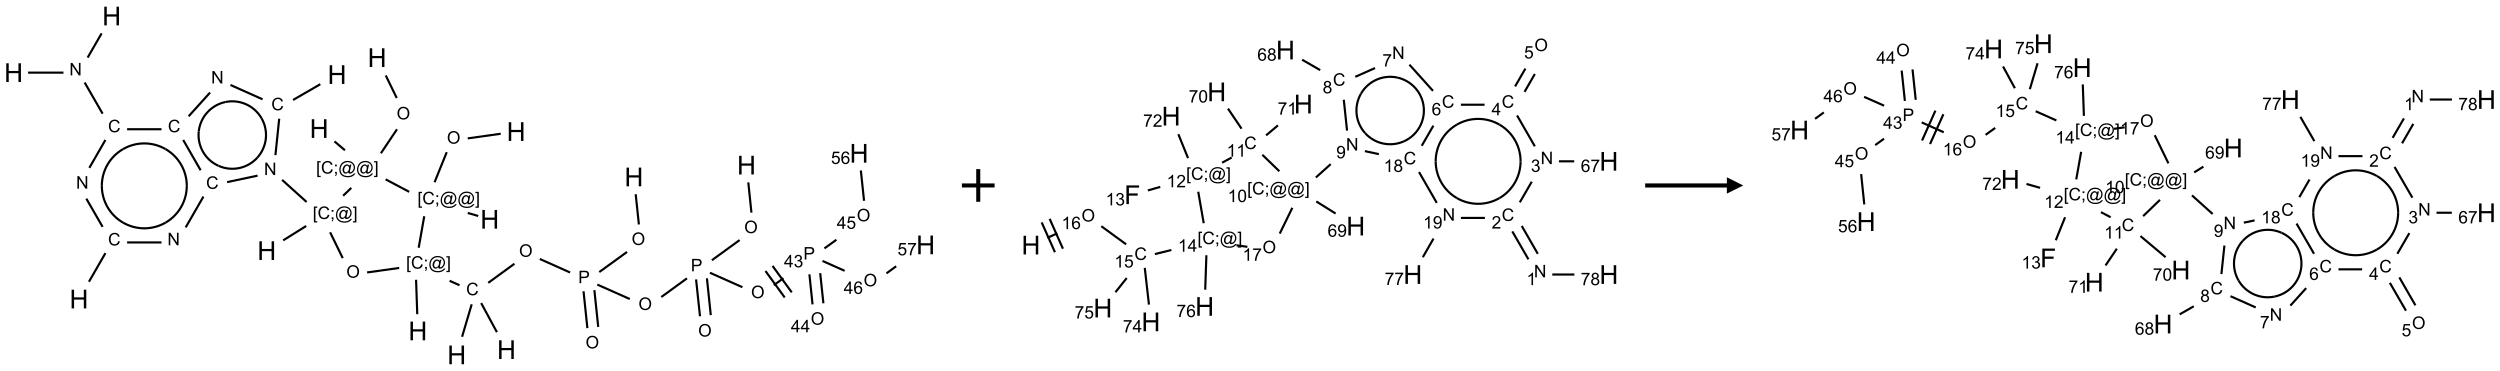 <?xml version="1.0" encoding="UTF-8"?>
<svg xmlns="http://www.w3.org/2000/svg" xmlns:xlink="http://www.w3.org/1999/xlink" width="1530" height="227" viewBox="0 0 1530 227">
<defs>
<g>
<g id="glyph-0-0">
<path d="M 2 0 L 2 -10 L 10 -10 L 10 0 Z M 2.25 -0.25 L 9.75 -0.25 L 9.75 -9.75 L 2.25 -9.75 Z M 2.25 -0.25 "/>
</g>
<g id="glyph-0-1">
<path d="M 1.281 0 L 1.281 -11.453 L 2.797 -11.453 L 2.797 -6.75 L 8.75 -6.75 L 8.75 -11.453 L 10.266 -11.453 L 10.266 0 L 8.75 0 L 8.75 -5.398 L 2.797 -5.398 L 2.797 0 Z M 1.281 0 "/>
</g>
<g id="glyph-0-2">
<path d="M 1.312 0 L 1.312 -11.453 L 9.039 -11.453 L 9.039 -10.102 L 2.828 -10.102 L 2.828 -6.555 L 8.203 -6.555 L 8.203 -5.203 L 2.828 -5.203 L 2.828 0 Z M 1.312 0 "/>
</g>
<g id="glyph-1-0">
<path d="M 1.332 0 L 1.332 -6.668 L 6.668 -6.668 L 6.668 0 Z M 1.5 -0.168 L 6.5 -0.168 L 6.5 -6.5 L 1.5 -6.5 Z M 1.5 -0.168 "/>
</g>
<g id="glyph-1-1">
<path d="M 0.516 -3.719 C 0.516 -4.984 0.855 -5.977 1.535 -6.695 C 2.215 -7.414 3.094 -7.77 4.172 -7.77 C 4.875 -7.77 5.512 -7.602 6.078 -7.266 C 6.645 -6.93 7.074 -6.461 7.371 -5.855 C 7.668 -5.254 7.816 -4.57 7.816 -3.809 C 7.816 -3.035 7.66 -2.34 7.348 -1.73 C 7.035 -1.117 6.594 -0.656 6.02 -0.34 C 5.449 -0.027 4.828 0.129 4.168 0.129 C 3.449 0.129 2.805 -0.043 2.238 -0.391 C 1.672 -0.738 1.246 -1.211 0.953 -1.812 C 0.66 -2.414 0.516 -3.047 0.516 -3.719 Z M 1.559 -3.703 C 1.559 -2.781 1.805 -2.059 2.301 -1.527 C 2.793 -1 3.414 -0.734 4.16 -0.734 C 4.922 -0.734 5.547 -1 6.039 -1.535 C 6.531 -2.07 6.777 -2.828 6.777 -3.812 C 6.777 -4.434 6.672 -4.977 6.461 -5.441 C 6.25 -5.902 5.945 -6.262 5.539 -6.52 C 5.133 -6.773 4.68 -6.902 4.176 -6.902 C 3.461 -6.902 2.848 -6.656 2.332 -6.164 C 1.816 -5.672 1.559 -4.852 1.559 -3.703 Z M 1.559 -3.703 "/>
</g>
<g id="glyph-1-2">
<path d="M 0.723 2.121 L 0.723 -7.637 L 2.793 -7.637 L 2.793 -6.859 L 1.66 -6.859 L 1.66 1.344 L 2.793 1.344 L 2.793 2.121 Z M 0.723 2.121 "/>
</g>
<g id="glyph-1-3">
<path d="M 6.27 -2.676 L 7.281 -2.422 C 7.07 -1.594 6.688 -0.961 6.137 -0.523 C 5.586 -0.086 4.914 0.129 4.121 0.129 C 3.297 0.129 2.629 -0.039 2.113 -0.371 C 1.598 -0.707 1.203 -1.191 0.934 -1.828 C 0.664 -2.465 0.531 -3.145 0.531 -3.875 C 0.531 -4.672 0.684 -5.363 0.988 -5.957 C 1.293 -6.547 1.723 -6.996 2.285 -7.305 C 2.844 -7.613 3.461 -7.766 4.137 -7.766 C 4.898 -7.766 5.543 -7.57 6.062 -7.184 C 6.582 -6.793 6.945 -6.246 7.152 -5.543 L 6.156 -5.309 C 5.98 -5.863 5.723 -6.266 5.387 -6.52 C 5.051 -6.773 4.625 -6.902 4.113 -6.902 C 3.527 -6.902 3.039 -6.762 2.645 -6.48 C 2.25 -6.199 1.973 -5.82 1.812 -5.348 C 1.652 -4.871 1.574 -4.383 1.574 -3.879 C 1.574 -3.23 1.668 -2.664 1.855 -2.18 C 2.047 -1.695 2.34 -1.332 2.738 -1.094 C 3.137 -0.855 3.57 -0.734 4.035 -0.734 C 4.602 -0.734 5.082 -0.898 5.473 -1.223 C 5.867 -1.551 6.133 -2.035 6.27 -2.676 Z M 6.27 -2.676 "/>
</g>
<g id="glyph-1-4">
<path d="M 0.949 -4.465 L 0.949 -5.531 L 2.016 -5.531 L 2.016 -4.465 Z M 0.949 0 L 0.949 -1.066 L 2.016 -1.066 L 2.016 0 C 2.016 0.391 1.945 0.711 1.809 0.949 C 1.668 1.191 1.449 1.379 1.145 1.512 L 0.887 1.109 C 1.082 1.023 1.23 0.895 1.324 0.727 C 1.418 0.559 1.469 0.316 1.48 0 Z M 0.949 0 "/>
</g>
<g id="glyph-1-5">
<path d="M 6.047 -0.848 C 5.82 -0.59 5.57 -0.379 5.289 -0.223 C 5.008 -0.062 4.73 0.016 4.449 0.016 C 4.141 0.016 3.84 -0.074 3.547 -0.254 C 3.254 -0.434 3.02 -0.715 2.836 -1.09 C 2.652 -1.465 2.562 -1.875 2.562 -2.324 C 2.562 -2.875 2.703 -3.43 2.988 -3.98 C 3.27 -4.535 3.621 -4.953 4.043 -5.23 C 4.461 -5.508 4.871 -5.645 5.266 -5.645 C 5.566 -5.645 5.855 -5.566 6.129 -5.41 C 6.402 -5.25 6.641 -5.012 6.84 -4.688 L 7.016 -5.496 L 7.949 -5.496 L 7.199 -2 C 7.094 -1.516 7.043 -1.246 7.043 -1.191 C 7.043 -1.098 7.078 -1.02 7.148 -0.949 C 7.219 -0.883 7.305 -0.848 7.406 -0.848 C 7.59 -0.848 7.832 -0.953 8.129 -1.168 C 8.527 -1.445 8.84 -1.816 9.07 -2.285 C 9.301 -2.75 9.418 -3.234 9.418 -3.73 C 9.418 -4.309 9.27 -4.852 8.973 -5.355 C 8.676 -5.859 8.23 -6.262 7.645 -6.562 C 7.055 -6.863 6.406 -7.016 5.691 -7.016 C 4.879 -7.016 4.137 -6.824 3.465 -6.445 C 2.793 -6.066 2.273 -5.52 1.902 -4.809 C 1.535 -4.098 1.348 -3.34 1.348 -2.527 C 1.348 -1.676 1.535 -0.941 1.902 -0.328 C 2.273 0.285 2.809 0.742 3.508 1.035 C 4.207 1.328 4.984 1.473 5.832 1.473 C 6.742 1.473 7.504 1.32 8.121 1.016 C 8.734 0.711 9.195 0.34 9.5 -0.098 L 10.441 -0.098 C 10.266 0.266 9.961 0.637 9.531 1.016 C 9.102 1.395 8.59 1.695 7.996 1.914 C 7.402 2.133 6.688 2.246 5.848 2.246 C 5.078 2.246 4.367 2.145 3.715 1.949 C 3.066 1.75 2.512 1.453 2.051 1.055 C 1.594 0.656 1.25 0.199 1.016 -0.316 C 0.723 -0.973 0.578 -1.684 0.578 -2.441 C 0.578 -3.289 0.75 -4.098 1.098 -4.863 C 1.523 -5.805 2.125 -6.527 2.902 -7.027 C 3.684 -7.527 4.629 -7.777 5.738 -7.777 C 6.602 -7.777 7.375 -7.602 8.059 -7.246 C 8.746 -6.895 9.285 -6.371 9.684 -5.672 C 10.02 -5.07 10.188 -4.418 10.188 -3.715 C 10.188 -2.707 9.832 -1.812 9.125 -1.031 C 8.492 -0.328 7.801 0.02 7.051 0.02 C 6.812 0.02 6.617 -0.016 6.473 -0.09 C 6.324 -0.16 6.215 -0.266 6.145 -0.402 C 6.102 -0.488 6.066 -0.637 6.047 -0.848 Z M 3.527 -2.262 C 3.527 -1.785 3.641 -1.414 3.863 -1.152 C 4.09 -0.887 4.348 -0.754 4.641 -0.754 C 4.836 -0.754 5.039 -0.812 5.254 -0.93 C 5.469 -1.047 5.676 -1.219 5.871 -1.449 C 6.066 -1.676 6.23 -1.969 6.355 -2.32 C 6.48 -2.672 6.543 -3.027 6.543 -3.379 C 6.543 -3.852 6.426 -4.219 6.191 -4.48 C 5.957 -4.738 5.672 -4.871 5.332 -4.871 C 5.109 -4.871 4.902 -4.812 4.707 -4.699 C 4.512 -4.586 4.32 -4.406 4.137 -4.156 C 3.953 -3.906 3.805 -3.602 3.691 -3.246 C 3.582 -2.887 3.527 -2.559 3.527 -2.262 Z M 3.527 -2.262 "/>
</g>
<g id="glyph-1-6">
<path d="M 2.27 2.121 L 0.203 2.121 L 0.203 1.344 L 1.332 1.344 L 1.332 -6.859 L 0.203 -6.859 L 0.203 -7.637 L 2.27 -7.637 Z M 2.27 2.121 "/>
</g>
<g id="glyph-1-7">
<path d="M 0.812 0 L 0.812 -7.637 L 1.848 -7.637 L 5.859 -1.641 L 5.859 -7.637 L 6.828 -7.637 L 6.828 0 L 5.793 0 L 1.781 -6 L 1.781 0 Z M 0.812 0 "/>
</g>
<g id="glyph-1-8">
<path d="M 0.824 0 L 0.824 -7.637 L 3.703 -7.637 C 4.211 -7.637 4.598 -7.609 4.863 -7.562 C 5.238 -7.5 5.555 -7.383 5.809 -7.207 C 6.062 -7.031 6.266 -6.785 6.418 -6.469 C 6.574 -6.152 6.652 -5.805 6.652 -5.426 C 6.652 -4.777 6.445 -4.227 6.031 -3.777 C 5.617 -3.328 4.871 -3.105 3.793 -3.105 L 1.832 -3.105 L 1.832 0 Z M 1.832 -4.004 L 3.809 -4.004 C 4.461 -4.004 4.922 -4.125 5.199 -4.371 C 5.473 -4.613 5.609 -4.953 5.609 -5.395 C 5.609 -5.715 5.527 -5.988 5.367 -6.215 C 5.207 -6.441 4.992 -6.594 4.73 -6.668 C 4.559 -6.711 4.246 -6.734 3.785 -6.734 L 1.832 -6.734 Z M 1.832 -4.004 "/>
</g>
<g id="glyph-1-9">
<path d="M 3.449 0 L 3.449 -1.828 L 0.137 -1.828 L 0.137 -2.688 L 3.621 -7.637 L 4.387 -7.637 L 4.387 -2.688 L 5.418 -2.688 L 5.418 -1.828 L 4.387 -1.828 L 4.387 0 Z M 3.449 -2.688 L 3.449 -6.129 L 1.059 -2.688 Z M 3.449 -2.688 "/>
</g>
<g id="glyph-1-10">
<path d="M 0.449 -2.016 L 1.387 -2.141 C 1.492 -1.609 1.676 -1.227 1.934 -0.992 C 2.191 -0.758 2.508 -0.641 2.879 -0.641 C 3.32 -0.641 3.695 -0.793 3.996 -1.098 C 4.301 -1.402 4.453 -1.781 4.453 -2.234 C 4.453 -2.664 4.312 -3.02 4.031 -3.301 C 3.75 -3.578 3.391 -3.719 2.957 -3.719 C 2.781 -3.719 2.562 -3.684 2.297 -3.613 L 2.402 -4.438 C 2.465 -4.43 2.516 -4.426 2.551 -4.426 C 2.949 -4.426 3.312 -4.531 3.629 -4.738 C 3.949 -4.949 4.109 -5.27 4.109 -5.703 C 4.109 -6.047 3.992 -6.332 3.762 -6.559 C 3.527 -6.785 3.227 -6.895 2.859 -6.895 C 2.496 -6.895 2.191 -6.781 1.949 -6.551 C 1.707 -6.324 1.547 -5.98 1.48 -5.52 L 0.543 -5.688 C 0.656 -6.316 0.918 -6.805 1.324 -7.148 C 1.73 -7.492 2.234 -7.668 2.84 -7.668 C 3.254 -7.668 3.641 -7.578 3.988 -7.398 C 4.34 -7.219 4.609 -6.977 4.793 -6.668 C 4.98 -6.359 5.074 -6.031 5.074 -5.684 C 5.074 -5.352 4.984 -5.051 4.809 -4.781 C 4.629 -4.512 4.367 -4.297 4.02 -4.137 C 4.473 -4.031 4.824 -3.816 5.074 -3.488 C 5.324 -3.16 5.449 -2.75 5.449 -2.254 C 5.449 -1.59 5.203 -1.023 4.719 -0.559 C 4.234 -0.098 3.617 0.137 2.875 0.137 C 2.203 0.137 1.648 -0.062 1.207 -0.465 C 0.762 -0.863 0.512 -1.379 0.449 -2.016 Z M 0.449 -2.016 "/>
</g>
<g id="glyph-1-11">
<path d="M 0.441 -2 L 1.426 -2.082 C 1.5 -1.605 1.668 -1.242 1.934 -1.004 C 2.199 -0.762 2.52 -0.641 2.895 -0.641 C 3.348 -0.641 3.73 -0.812 4.043 -1.152 C 4.355 -1.492 4.512 -1.941 4.512 -2.504 C 4.512 -3.039 4.359 -3.461 4.059 -3.77 C 3.758 -4.078 3.367 -4.234 2.879 -4.234 C 2.578 -4.234 2.305 -4.164 2.062 -4.027 C 1.82 -3.891 1.629 -3.715 1.488 -3.496 L 0.609 -3.609 L 1.348 -7.531 L 5.145 -7.531 L 5.145 -6.637 L 2.098 -6.637 L 1.688 -4.582 C 2.145 -4.902 2.625 -5.062 3.129 -5.062 C 3.797 -5.062 4.359 -4.832 4.816 -4.371 C 5.277 -3.91 5.504 -3.312 5.504 -2.59 C 5.504 -1.898 5.305 -1.301 4.902 -0.797 C 4.41 -0.18 3.742 0.129 2.895 0.129 C 2.199 0.129 1.633 -0.062 1.195 -0.453 C 0.758 -0.844 0.504 -1.359 0.441 -2 Z M 0.441 -2 "/>
</g>
<g id="glyph-1-12">
<path d="M 5.309 -5.766 L 4.375 -5.691 C 4.293 -6.059 4.172 -6.328 4.02 -6.496 C 3.766 -6.762 3.453 -6.895 3.082 -6.895 C 2.785 -6.895 2.523 -6.812 2.297 -6.645 C 2 -6.43 1.77 -6.117 1.598 -5.703 C 1.43 -5.289 1.34 -4.703 1.332 -3.938 C 1.559 -4.281 1.836 -4.535 2.16 -4.703 C 2.488 -4.871 2.828 -4.953 3.188 -4.953 C 3.812 -4.953 4.344 -4.723 4.785 -4.262 C 5.223 -3.801 5.441 -3.207 5.441 -2.48 C 5.441 -2 5.34 -1.555 5.133 -1.145 C 4.926 -0.73 4.641 -0.418 4.281 -0.199 C 3.922 0.02 3.512 0.129 3.051 0.129 C 2.27 0.129 1.633 -0.156 1.141 -0.73 C 0.648 -1.305 0.402 -2.254 0.402 -3.574 C 0.402 -5.051 0.672 -6.121 1.219 -6.793 C 1.695 -7.375 2.336 -7.668 3.141 -7.668 C 3.742 -7.668 4.234 -7.5 4.617 -7.16 C 5 -6.824 5.23 -6.359 5.309 -5.766 Z M 1.48 -2.473 C 1.48 -2.152 1.547 -1.844 1.684 -1.547 C 1.82 -1.25 2.016 -1.027 2.262 -0.871 C 2.508 -0.719 2.766 -0.641 3.035 -0.641 C 3.434 -0.641 3.773 -0.801 4.059 -1.121 C 4.344 -1.441 4.484 -1.875 4.484 -2.422 C 4.484 -2.949 4.344 -3.367 4.062 -3.668 C 3.781 -3.973 3.426 -4.125 3 -4.125 C 2.578 -4.125 2.219 -3.973 1.922 -3.668 C 1.625 -3.363 1.48 -2.969 1.48 -2.473 Z M 1.48 -2.473 "/>
</g>
<g id="glyph-1-13">
<path d="M 0.504 -6.637 L 0.504 -7.535 L 5.449 -7.535 L 5.449 -6.809 C 4.961 -6.289 4.48 -5.602 4.004 -4.746 C 3.527 -3.887 3.156 -3.004 2.895 -2.098 C 2.707 -1.461 2.59 -0.762 2.535 0 L 1.574 0 C 1.582 -0.602 1.703 -1.328 1.926 -2.176 C 2.152 -3.027 2.477 -3.848 2.898 -4.637 C 3.32 -5.426 3.77 -6.094 4.246 -6.637 Z M 0.504 -6.637 "/>
</g>
<g id="glyph-1-14">
<path d="M 3.973 0 L 3.035 0 L 3.035 -5.973 C 2.809 -5.758 2.516 -5.543 2.148 -5.328 C 1.781 -5.113 1.453 -4.953 1.16 -4.844 L 1.16 -5.75 C 1.684 -5.996 2.145 -6.297 2.535 -6.645 C 2.93 -6.996 3.207 -7.336 3.371 -7.668 L 3.973 -7.668 Z M 3.973 0 "/>
</g>
<g id="glyph-1-15">
<path d="M 5.371 -0.902 L 5.371 0 L 0.324 0 C 0.316 -0.227 0.352 -0.441 0.434 -0.652 C 0.562 -0.996 0.766 -1.332 1.051 -1.668 C 1.332 -2 1.742 -2.387 2.277 -2.824 C 3.105 -3.504 3.668 -4.043 3.957 -4.441 C 4.25 -4.84 4.395 -5.215 4.395 -5.566 C 4.395 -5.938 4.262 -6.254 3.996 -6.508 C 3.73 -6.762 3.387 -6.891 2.957 -6.891 C 2.508 -6.891 2.145 -6.754 1.875 -6.484 C 1.605 -6.215 1.469 -5.84 1.465 -5.359 L 0.5 -5.457 C 0.566 -6.176 0.812 -6.727 1.246 -7.102 C 1.676 -7.477 2.254 -7.668 2.98 -7.668 C 3.711 -7.668 4.293 -7.465 4.719 -7.059 C 5.145 -6.652 5.359 -6.148 5.359 -5.547 C 5.359 -5.242 5.297 -4.941 5.172 -4.645 C 5.047 -4.352 4.84 -4.039 4.551 -3.715 C 4.262 -3.387 3.777 -2.938 3.105 -2.371 C 2.543 -1.898 2.18 -1.578 2.02 -1.41 C 1.859 -1.242 1.73 -1.07 1.625 -0.902 Z M 5.371 -0.902 "/>
</g>
<g id="glyph-1-16">
<path d="M 0.441 -3.766 C 0.441 -4.668 0.535 -5.395 0.723 -5.945 C 0.906 -6.496 1.184 -6.922 1.551 -7.219 C 1.918 -7.516 2.375 -7.668 2.934 -7.668 C 3.344 -7.668 3.703 -7.586 4.012 -7.418 C 4.32 -7.254 4.574 -7.016 4.777 -6.707 C 4.977 -6.395 5.137 -6.016 5.25 -5.57 C 5.363 -5.125 5.422 -4.523 5.422 -3.766 C 5.422 -2.871 5.328 -2.148 5.145 -1.598 C 4.961 -1.047 4.688 -0.621 4.32 -0.32 C 3.953 -0.02 3.492 0.129 2.934 0.129 C 2.195 0.129 1.617 -0.133 1.199 -0.66 C 0.695 -1.297 0.441 -2.332 0.441 -3.766 Z M 1.406 -3.766 C 1.406 -2.512 1.555 -1.68 1.848 -1.262 C 2.141 -0.848 2.5 -0.641 2.934 -0.641 C 3.363 -0.641 3.727 -0.848 4.02 -1.266 C 4.312 -1.684 4.457 -2.516 4.457 -3.766 C 4.457 -5.023 4.312 -5.859 4.02 -6.27 C 3.727 -6.684 3.359 -6.891 2.922 -6.891 C 2.492 -6.891 2.148 -6.707 1.891 -6.344 C 1.566 -5.879 1.406 -5.02 1.406 -3.766 Z M 1.406 -3.766 "/>
</g>
<g id="glyph-1-17">
<path d="M 0.582 -1.766 L 1.484 -1.848 C 1.562 -1.426 1.707 -1.117 1.922 -0.926 C 2.137 -0.734 2.414 -0.641 2.75 -0.641 C 3.039 -0.641 3.289 -0.707 3.508 -0.84 C 3.727 -0.973 3.902 -1.148 4.043 -1.367 C 4.18 -1.586 4.297 -1.887 4.391 -2.262 C 4.484 -2.637 4.531 -3.016 4.531 -3.406 C 4.531 -3.449 4.531 -3.512 4.527 -3.594 C 4.34 -3.297 4.082 -3.055 3.758 -2.867 C 3.434 -2.68 3.082 -2.59 2.703 -2.59 C 2.07 -2.59 1.535 -2.816 1.098 -3.277 C 0.66 -3.734 0.441 -4.34 0.441 -5.09 C 0.441 -5.863 0.672 -6.484 1.129 -6.957 C 1.586 -7.43 2.156 -7.668 2.844 -7.668 C 3.34 -7.668 3.793 -7.531 4.207 -7.266 C 4.617 -7 4.93 -6.617 5.145 -6.121 C 5.355 -5.629 5.465 -4.91 5.465 -3.973 C 5.465 -2.996 5.359 -2.223 5.145 -1.645 C 4.934 -1.066 4.617 -0.625 4.199 -0.324 C 3.781 -0.02 3.293 0.129 2.73 0.129 C 2.133 0.129 1.645 -0.035 1.266 -0.367 C 0.887 -0.699 0.66 -1.164 0.582 -1.766 Z M 4.422 -5.137 C 4.422 -5.676 4.277 -6.102 3.992 -6.418 C 3.707 -6.734 3.359 -6.891 2.957 -6.891 C 2.543 -6.891 2.18 -6.719 1.871 -6.379 C 1.562 -6.039 1.406 -5.598 1.406 -5.059 C 1.406 -4.57 1.555 -4.176 1.848 -3.871 C 2.141 -3.566 2.5 -3.418 2.934 -3.418 C 3.367 -3.418 3.723 -3.57 4.004 -3.871 C 4.281 -4.176 4.422 -4.598 4.422 -5.137 Z M 4.422 -5.137 "/>
</g>
<g id="glyph-1-18">
<path d="M 1.887 -4.141 C 1.496 -4.281 1.207 -4.484 1.02 -4.75 C 0.832 -5.016 0.738 -5.328 0.738 -5.699 C 0.738 -6.254 0.938 -6.719 1.34 -7.098 C 1.738 -7.477 2.27 -7.668 2.934 -7.668 C 3.598 -7.668 4.137 -7.473 4.543 -7.086 C 4.949 -6.699 5.152 -6.227 5.152 -5.672 C 5.152 -5.316 5.059 -5.008 4.871 -4.746 C 4.688 -4.484 4.406 -4.281 4.027 -4.141 C 4.496 -3.988 4.852 -3.742 5.098 -3.402 C 5.34 -3.062 5.465 -2.656 5.465 -2.184 C 5.465 -1.531 5.234 -0.98 4.77 -0.535 C 4.309 -0.09 3.703 0.129 2.949 0.129 C 2.195 0.129 1.586 -0.094 1.125 -0.539 C 0.664 -0.984 0.434 -1.543 0.434 -2.207 C 0.434 -2.703 0.559 -3.121 0.809 -3.457 C 1.062 -3.793 1.422 -4.02 1.887 -4.141 Z M 1.699 -5.73 C 1.699 -5.367 1.812 -5.074 2.047 -4.844 C 2.281 -4.613 2.582 -4.5 2.953 -4.5 C 3.312 -4.5 3.609 -4.613 3.84 -4.84 C 4.07 -5.066 4.188 -5.348 4.188 -5.676 C 4.188 -6.02 4.07 -6.309 3.832 -6.543 C 3.594 -6.777 3.297 -6.895 2.941 -6.895 C 2.586 -6.895 2.289 -6.781 2.051 -6.551 C 1.816 -6.324 1.699 -6.047 1.699 -5.73 Z M 1.395 -2.203 C 1.395 -1.938 1.461 -1.676 1.586 -1.426 C 1.711 -1.176 1.902 -0.984 2.152 -0.848 C 2.402 -0.711 2.672 -0.641 2.957 -0.641 C 3.406 -0.641 3.777 -0.785 4.066 -1.074 C 4.359 -1.363 4.504 -1.727 4.504 -2.172 C 4.504 -2.625 4.355 -2.996 4.055 -3.293 C 3.754 -3.586 3.379 -3.734 2.926 -3.734 C 2.484 -3.734 2.121 -3.59 1.832 -3.297 C 1.543 -3.004 1.395 -2.641 1.395 -2.203 Z M 1.395 -2.203 "/>
</g>
</g>
</defs>
<path fill="none" stroke-width="0.033" stroke-linecap="butt" stroke-linejoin="miter" stroke="rgb(0%, 0%, 0%)" stroke-opacity="1" stroke-miterlimit="10" d="M 7.453 1.801 L 6.948 1.872 " transform="matrix(40, 0, 0, 40, 8.316, 9.813)"/>
<path fill="none" stroke-width="0.033" stroke-linecap="butt" stroke-linejoin="miter" stroke="rgb(0%, 0%, 0%)" stroke-opacity="1" stroke-miterlimit="10" d="M 6.627 2.083 L 6.441 2.543 " transform="matrix(40, 0, 0, 40, 8.316, 9.813)"/>
<path fill="none" stroke-width="0.033" stroke-linecap="butt" stroke-linejoin="miter" stroke="rgb(0%, 0%, 0%)" stroke-opacity="1" stroke-miterlimit="10" d="M 6.948 3.013 L 7.109 3.059 " transform="matrix(40, 0, 0, 40, 8.316, 9.813)"/>
<path fill="none" stroke-width="0.033" stroke-linecap="butt" stroke-linejoin="miter" stroke="rgb(0%, 0%, 0%)" stroke-opacity="1" stroke-miterlimit="10" d="M 6.053 2.69 L 5.692 2.499 " transform="matrix(40, 0, 0, 40, 8.316, 9.813)"/>
<path fill="none" stroke-width="0.033" stroke-linecap="butt" stroke-linejoin="miter" stroke="rgb(0%, 0%, 0%)" stroke-opacity="1" stroke-miterlimit="10" d="M 5.07 2.054 L 4.909 1.918 " transform="matrix(40, 0, 0, 40, 8.316, 9.813)"/>
<path fill="none" stroke-width="0.033" stroke-linecap="butt" stroke-linejoin="miter" stroke="rgb(0%, 0%, 0%)" stroke-opacity="1" stroke-miterlimit="10" d="M 5.62 2.099 L 5.866 1.733 " transform="matrix(40, 0, 0, 40, 8.316, 9.813)"/>
<path fill="none" stroke-width="0.033" stroke-linecap="butt" stroke-linejoin="miter" stroke="rgb(0%, 0%, 0%)" stroke-opacity="1" stroke-miterlimit="10" d="M 5.862 1.254 L 5.694 0.909 " transform="matrix(40, 0, 0, 40, 8.316, 9.813)"/>
<path fill="none" stroke-width="0.033" stroke-linecap="butt" stroke-linejoin="miter" stroke="rgb(0%, 0%, 0%)" stroke-opacity="1" stroke-miterlimit="10" d="M 5.167 2.629 L 5.042 2.75 " transform="matrix(40, 0, 0, 40, 8.316, 9.813)"/>
<path fill="none" stroke-width="0.033" stroke-linecap="butt" stroke-linejoin="miter" stroke="rgb(0%, 0%, 0%)" stroke-opacity="1" stroke-miterlimit="10" d="M 4.477 3.212 L 4.125 3.432 " transform="matrix(40, 0, 0, 40, 8.316, 9.813)"/>
<path fill="none" stroke-width="0.033" stroke-linecap="butt" stroke-linejoin="miter" stroke="rgb(0%, 0%, 0%)" stroke-opacity="1" stroke-miterlimit="10" d="M 4.483 2.845 L 4.108 2.507 " transform="matrix(40, 0, 0, 40, 8.316, 9.813)"/>
<path fill="none" stroke-width="0.033" stroke-linecap="butt" stroke-linejoin="miter" stroke="rgb(0%, 0%, 0%)" stroke-opacity="1" stroke-miterlimit="10" d="M 4.006 2.128 L 4.064 1.571 " transform="matrix(40, 0, 0, 40, 8.316, 9.813)"/>
<path fill="none" stroke-width="0.033" stroke-linecap="butt" stroke-linejoin="miter" stroke="rgb(0%, 0%, 0%)" stroke-opacity="1" stroke-miterlimit="10" d="M 4.276 1.284 L 4.693 1.043 " transform="matrix(40, 0, 0, 40, 8.316, 9.813)"/>
<path fill="none" stroke-width="0.033" stroke-linecap="butt" stroke-linejoin="miter" stroke="rgb(0%, 0%, 0%)" stroke-opacity="1" stroke-miterlimit="10" d="M 3.809 1.274 L 3.318 1.055 " transform="matrix(40, 0, 0, 40, 8.316, 9.813)"/>
<path fill="none" stroke-width="0.033" stroke-linecap="butt" stroke-linejoin="miter" stroke="rgb(0%, 0%, 0%)" stroke-opacity="1" stroke-miterlimit="10" d="M 3.006 1.171 L 2.678 1.534 " transform="matrix(40, 0, 0, 40, 8.316, 9.813)"/>
<path fill="none" stroke-width="0.033" stroke-linecap="butt" stroke-linejoin="miter" stroke="rgb(0%, 0%, 0%)" stroke-opacity="1" stroke-miterlimit="10" d="M 2.263 1.732 L 1.737 1.732 " transform="matrix(40, 0, 0, 40, 8.316, 9.813)"/>
<path fill="none" stroke-width="0.033" stroke-linecap="butt" stroke-linejoin="miter" stroke="rgb(0%, 0%, 0%)" stroke-opacity="1" stroke-miterlimit="10" d="M 1.362 1.494 L 1.087 1.017 " transform="matrix(40, 0, 0, 40, 8.316, 9.813)"/>
<path fill="none" stroke-width="0.033" stroke-linecap="butt" stroke-linejoin="miter" stroke="rgb(0%, 0%, 0%)" stroke-opacity="1" stroke-miterlimit="10" d="M 1.133 0.636 L 1.347 0.265 " transform="matrix(40, 0, 0, 40, 8.316, 9.813)"/>
<path fill="none" stroke-width="0.033" stroke-linecap="butt" stroke-linejoin="miter" stroke="rgb(0%, 0%, 0%)" stroke-opacity="1" stroke-miterlimit="10" d="M 0.763 0.866 L 0.222 0.866 " transform="matrix(40, 0, 0, 40, 8.316, 9.813)"/>
<path fill="none" stroke-width="0.033" stroke-linecap="butt" stroke-linejoin="miter" stroke="rgb(0%, 0%, 0%)" stroke-opacity="1" stroke-miterlimit="10" d="M 1.405 1.896 L 1.159 2.323 " transform="matrix(40, 0, 0, 40, 8.316, 9.813)"/>
<path fill="none" stroke-width="0.033" stroke-linecap="butt" stroke-linejoin="miter" stroke="rgb(0%, 0%, 0%)" stroke-opacity="1" stroke-miterlimit="10" d="M 1.113 2.794 L 1.362 3.226 " transform="matrix(40, 0, 0, 40, 8.316, 9.813)"/>
<path fill="none" stroke-width="0.033" stroke-linecap="butt" stroke-linejoin="miter" stroke="rgb(0%, 0%, 0%)" stroke-opacity="1" stroke-miterlimit="10" d="M 1.405 3.628 L 1.153 4.065 " transform="matrix(40, 0, 0, 40, 8.316, 9.813)"/>
<path fill="none" stroke-width="0.033" stroke-linecap="butt" stroke-linejoin="miter" stroke="rgb(0%, 0%, 0%)" stroke-opacity="1" stroke-miterlimit="10" d="M 1.737 3.464 L 2.263 3.464 " transform="matrix(40, 0, 0, 40, 8.316, 9.813)"/>
<path fill="none" stroke-width="0.033" stroke-linecap="butt" stroke-linejoin="miter" stroke="rgb(0%, 0%, 0%)" stroke-opacity="1" stroke-miterlimit="10" d="M 2.633 3.234 L 2.905 2.762 " transform="matrix(40, 0, 0, 40, 8.316, 9.813)"/>
<path fill="none" stroke-width="0.033" stroke-linecap="butt" stroke-linejoin="miter" stroke="rgb(0%, 0%, 0%)" stroke-opacity="1" stroke-miterlimit="10" d="M 2.862 2.36 L 2.595 1.896 " transform="matrix(40, 0, 0, 40, 8.316, 9.813)"/>
<path fill="none" stroke-width="0.033" stroke-linecap="butt" stroke-linejoin="miter" stroke="rgb(0%, 0%, 0%)" stroke-opacity="1" stroke-miterlimit="10" d="M 3.267 2.541 L 3.733 2.442 " transform="matrix(40, 0, 0, 40, 8.316, 9.813)"/>
<path fill="none" stroke-width="0.033" stroke-linecap="butt" stroke-linejoin="miter" stroke="rgb(0%, 0%, 0%)" stroke-opacity="1" stroke-miterlimit="10" d="M 4.843 3.309 L 5.036 3.704 " transform="matrix(40, 0, 0, 40, 8.316, 9.813)"/>
<path fill="none" stroke-width="0.033" stroke-linecap="butt" stroke-linejoin="miter" stroke="rgb(0%, 0%, 0%)" stroke-opacity="1" stroke-miterlimit="10" d="M 5.409 3.923 L 5.9 3.854 " transform="matrix(40, 0, 0, 40, 8.316, 9.813)"/>
<path fill="none" stroke-width="0.033" stroke-linecap="butt" stroke-linejoin="miter" stroke="rgb(0%, 0%, 0%)" stroke-opacity="1" stroke-miterlimit="10" d="M 6.198 3.545 L 6.283 3.063 " transform="matrix(40, 0, 0, 40, 8.316, 9.813)"/>
<path fill="none" stroke-width="0.033" stroke-linecap="butt" stroke-linejoin="miter" stroke="rgb(0%, 0%, 0%)" stroke-opacity="1" stroke-miterlimit="10" d="M 6.158 4.035 L 6.176 4.562 " transform="matrix(40, 0, 0, 40, 8.316, 9.813)"/>
<path fill="none" stroke-width="0.033" stroke-linecap="butt" stroke-linejoin="miter" stroke="rgb(0%, 0%, 0%)" stroke-opacity="1" stroke-miterlimit="10" d="M 6.671 4.051 L 6.823 4.119 " transform="matrix(40, 0, 0, 40, 8.316, 9.813)"/>
<path fill="none" stroke-width="0.033" stroke-linecap="butt" stroke-linejoin="miter" stroke="rgb(0%, 0%, 0%)" stroke-opacity="1" stroke-miterlimit="10" d="M 7.009 4.411 L 6.862 4.907 " transform="matrix(40, 0, 0, 40, 8.316, 9.813)"/>
<path fill="none" stroke-width="0.033" stroke-linecap="butt" stroke-linejoin="miter" stroke="rgb(0%, 0%, 0%)" stroke-opacity="1" stroke-miterlimit="10" d="M 7.154 4.392 L 7.395 4.837 " transform="matrix(40, 0, 0, 40, 8.316, 9.813)"/>
<path fill="none" stroke-width="0.033" stroke-linecap="butt" stroke-linejoin="miter" stroke="rgb(0%, 0%, 0%)" stroke-opacity="1" stroke-miterlimit="10" d="M 7.262 4.082 L 7.663 3.79 " transform="matrix(40, 0, 0, 40, 8.316, 9.813)"/>
<path fill="none" stroke-width="0.033" stroke-linecap="butt" stroke-linejoin="miter" stroke="rgb(0%, 0%, 0%)" stroke-opacity="1" stroke-miterlimit="10" d="M 8.051 3.717 L 8.515 3.924 " transform="matrix(40, 0, 0, 40, 8.316, 9.813)"/>
<path fill="none" stroke-width="0.033" stroke-linecap="butt" stroke-linejoin="miter" stroke="rgb(0%, 0%, 0%)" stroke-opacity="1" stroke-miterlimit="10" d="M 8.72 4.211 L 8.779 4.775 " transform="matrix(40, 0, 0, 40, 8.316, 9.813)"/>
<path fill="none" stroke-width="0.033" stroke-linecap="butt" stroke-linejoin="miter" stroke="rgb(0%, 0%, 0%)" stroke-opacity="1" stroke-miterlimit="10" d="M 8.886 4.194 L 8.945 4.757 " transform="matrix(40, 0, 0, 40, 8.316, 9.813)"/>
<path fill="none" stroke-width="0.033" stroke-linecap="butt" stroke-linejoin="miter" stroke="rgb(0%, 0%, 0%)" stroke-opacity="1" stroke-miterlimit="10" d="M 8.961 3.917 L 9.386 3.609 " transform="matrix(40, 0, 0, 40, 8.316, 9.813)"/>
<path fill="none" stroke-width="0.033" stroke-linecap="butt" stroke-linejoin="miter" stroke="rgb(0%, 0%, 0%)" stroke-opacity="1" stroke-miterlimit="10" d="M 9.567 3.189 L 9.518 2.726 " transform="matrix(40, 0, 0, 40, 8.316, 9.813)"/>
<path fill="none" stroke-width="0.033" stroke-linecap="butt" stroke-linejoin="miter" stroke="rgb(0%, 0%, 0%)" stroke-opacity="1" stroke-miterlimit="10" d="M 8.931 4.109 L 9.428 4.33 " transform="matrix(40, 0, 0, 40, 8.316, 9.813)"/>
<path fill="none" stroke-width="0.033" stroke-linecap="butt" stroke-linejoin="miter" stroke="rgb(0%, 0%, 0%)" stroke-opacity="1" stroke-miterlimit="10" d="M 9.91 4.299 L 10.303 4.013 " transform="matrix(40, 0, 0, 40, 8.316, 9.813)"/>
<path fill="none" stroke-width="0.033" stroke-linecap="butt" stroke-linejoin="miter" stroke="rgb(0%, 0%, 0%)" stroke-opacity="1" stroke-miterlimit="10" d="M 10.442 4.03 L 10.502 4.594 " transform="matrix(40, 0, 0, 40, 8.316, 9.813)"/>
<path fill="none" stroke-width="0.033" stroke-linecap="butt" stroke-linejoin="miter" stroke="rgb(0%, 0%, 0%)" stroke-opacity="1" stroke-miterlimit="10" d="M 10.608 4.013 L 10.667 4.576 " transform="matrix(40, 0, 0, 40, 8.316, 9.813)"/>
<path fill="none" stroke-width="0.033" stroke-linecap="butt" stroke-linejoin="miter" stroke="rgb(0%, 0%, 0%)" stroke-opacity="1" stroke-miterlimit="10" d="M 10.684 3.736 L 11.108 3.428 " transform="matrix(40, 0, 0, 40, 8.316, 9.813)"/>
<path fill="none" stroke-width="0.033" stroke-linecap="butt" stroke-linejoin="miter" stroke="rgb(0%, 0%, 0%)" stroke-opacity="1" stroke-miterlimit="10" d="M 11.289 3.008 L 11.241 2.545 " transform="matrix(40, 0, 0, 40, 8.316, 9.813)"/>
<path fill="none" stroke-width="0.033" stroke-linecap="butt" stroke-linejoin="miter" stroke="rgb(0%, 0%, 0%)" stroke-opacity="1" stroke-miterlimit="10" d="M 10.654 3.928 L 11.151 4.149 " transform="matrix(40, 0, 0, 40, 8.316, 9.813)"/>
<path fill="none" stroke-width="0.033" stroke-linecap="butt" stroke-linejoin="miter" stroke="rgb(0%, 0%, 0%)" stroke-opacity="1" stroke-miterlimit="10" d="M 11.632 4.118 L 11.779 4.011 " transform="matrix(40, 0, 0, 40, 8.316, 9.813)"/>
<path fill="none" stroke-width="0.033" stroke-linecap="butt" stroke-linejoin="miter" stroke="rgb(0%, 0%, 0%)" stroke-opacity="1" stroke-miterlimit="10" d="M 11.906 4.228 L 11.612 3.823 " transform="matrix(40, 0, 0, 40, 8.316, 9.813)"/>
<path fill="none" stroke-width="0.033" stroke-linecap="butt" stroke-linejoin="miter" stroke="rgb(0%, 0%, 0%)" stroke-opacity="1" stroke-miterlimit="10" d="M 11.798 4.306 L 11.504 3.901 " transform="matrix(40, 0, 0, 40, 8.316, 9.813)"/>
<path fill="none" stroke-width="0.033" stroke-linecap="butt" stroke-linejoin="miter" stroke="rgb(0%, 0%, 0%)" stroke-opacity="1" stroke-miterlimit="10" d="M 12.176 3.952 L 12.224 4.412 " transform="matrix(40, 0, 0, 40, 8.316, 9.813)"/>
<path fill="none" stroke-width="0.033" stroke-linecap="butt" stroke-linejoin="miter" stroke="rgb(0%, 0%, 0%)" stroke-opacity="1" stroke-miterlimit="10" d="M 12.341 3.934 L 12.39 4.395 " transform="matrix(40, 0, 0, 40, 8.316, 9.813)"/>
<path fill="none" stroke-width="0.033" stroke-linecap="butt" stroke-linejoin="miter" stroke="rgb(0%, 0%, 0%)" stroke-opacity="1" stroke-miterlimit="10" d="M 12.406 3.555 L 12.589 3.423 " transform="matrix(40, 0, 0, 40, 8.316, 9.813)"/>
<path fill="none" stroke-width="0.033" stroke-linecap="butt" stroke-linejoin="miter" stroke="rgb(0%, 0%, 0%)" stroke-opacity="1" stroke-miterlimit="10" d="M 13.012 2.827 L 12.963 2.363 " transform="matrix(40, 0, 0, 40, 8.316, 9.813)"/>
<path fill="none" stroke-width="0.033" stroke-linecap="butt" stroke-linejoin="miter" stroke="rgb(0%, 0%, 0%)" stroke-opacity="1" stroke-miterlimit="10" d="M 12.376 3.747 L 12.715 3.898 " transform="matrix(40, 0, 0, 40, 8.316, 9.813)"/>
<path fill="none" stroke-width="0.033" stroke-linecap="butt" stroke-linejoin="miter" stroke="rgb(0%, 0%, 0%)" stroke-opacity="1" stroke-miterlimit="10" d="M 13.355 3.937 L 13.504 3.828 " transform="matrix(40, 0, 0, 40, 8.316, 9.813)"/>
<path fill="none" stroke-width="0.033" stroke-linecap="butt" stroke-linejoin="miter" stroke="rgb(0%, 0%, 0%)" stroke-opacity="1" stroke-miterlimit="10" d="M 3.793 1.563 C 3.905 1.757 3.879 2 3.73 2.166 " transform="matrix(40, 0, 0, 40, 8.316, 9.813)"/>
<path fill="none" stroke-width="0.033" stroke-linecap="butt" stroke-linejoin="miter" stroke="rgb(0%, 0%, 0%)" stroke-opacity="1" stroke-miterlimit="10" d="M 3.239 1.316 C 3.457 1.27 3.681 1.369 3.793 1.563 " transform="matrix(40, 0, 0, 40, 8.316, 9.813)"/>
<path fill="none" stroke-width="0.033" stroke-linecap="butt" stroke-linejoin="miter" stroke="rgb(0%, 0%, 0%)" stroke-opacity="1" stroke-miterlimit="10" d="M 2.833 1.767 C 2.856 1.545 3.02 1.363 3.239 1.316 " transform="matrix(40, 0, 0, 40, 8.316, 9.813)"/>
<path fill="none" stroke-width="0.033" stroke-linecap="butt" stroke-linejoin="miter" stroke="rgb(0%, 0%, 0%)" stroke-opacity="1" stroke-miterlimit="10" d="M 3.136 2.292 C 2.932 2.202 2.809 1.989 2.833 1.767 " transform="matrix(40, 0, 0, 40, 8.316, 9.813)"/>
<path fill="none" stroke-width="0.033" stroke-linecap="butt" stroke-linejoin="miter" stroke="rgb(0%, 0%, 0%)" stroke-opacity="1" stroke-miterlimit="10" d="M 3.73 2.166 C 3.58 2.333 3.34 2.383 3.136 2.292 " transform="matrix(40, 0, 0, 40, 8.316, 9.813)"/>
<path fill="none" stroke-width="0.033" stroke-linecap="butt" stroke-linejoin="miter" stroke="rgb(0%, 0%, 0%)" stroke-opacity="1" stroke-miterlimit="10" d="M 1.675 2.036 C 1.876 1.92 2.124 1.92 2.325 2.036 " transform="matrix(40, 0, 0, 40, 8.316, 9.813)"/>
<path fill="none" stroke-width="0.033" stroke-linecap="butt" stroke-linejoin="miter" stroke="rgb(0%, 0%, 0%)" stroke-opacity="1" stroke-miterlimit="10" d="M 1.35 2.598 C 1.35 2.366 1.474 2.152 1.675 2.036 " transform="matrix(40, 0, 0, 40, 8.316, 9.813)"/>
<path fill="none" stroke-width="0.033" stroke-linecap="butt" stroke-linejoin="miter" stroke="rgb(0%, 0%, 0%)" stroke-opacity="1" stroke-miterlimit="10" d="M 1.675 3.161 C 1.474 3.045 1.35 2.83 1.35 2.598 " transform="matrix(40, 0, 0, 40, 8.316, 9.813)"/>
<path fill="none" stroke-width="0.033" stroke-linecap="butt" stroke-linejoin="miter" stroke="rgb(0%, 0%, 0%)" stroke-opacity="1" stroke-miterlimit="10" d="M 2.325 3.161 C 2.124 3.277 1.876 3.277 1.675 3.161 " transform="matrix(40, 0, 0, 40, 8.316, 9.813)"/>
<path fill="none" stroke-width="0.033" stroke-linecap="butt" stroke-linejoin="miter" stroke="rgb(0%, 0%, 0%)" stroke-opacity="1" stroke-miterlimit="10" d="M 2.65 2.598 C 2.65 2.83 2.526 3.045 2.325 3.161 " transform="matrix(40, 0, 0, 40, 8.316, 9.813)"/>
<path fill="none" stroke-width="0.033" stroke-linecap="butt" stroke-linejoin="miter" stroke="rgb(0%, 0%, 0%)" stroke-opacity="1" stroke-miterlimit="10" d="M 2.325 2.036 C 2.526 2.152 2.65 2.366 2.65 2.598 " transform="matrix(40, 0, 0, 40, 8.316, 9.813)"/>
<g fill="rgb(0%, 0%, 0%)" fill-opacity="1">
<use xlink:href="#glyph-0-1" x="310.082" y="86.25"/>
</g>
<g fill="rgb(0%, 0%, 0%)" fill-opacity="1">
<use xlink:href="#glyph-1-1" x="273.488" y="87.938"/>
</g>
<g fill="rgb(0%, 0%, 0%)" fill-opacity="1">
<use xlink:href="#glyph-1-2" x="255.473" y="125.031"/>
<use xlink:href="#glyph-1-3" x="258.436" y="125.031"/>
<use xlink:href="#glyph-1-4" x="266.139" y="125.031"/>
<use xlink:href="#glyph-1-5" x="269.103" y="125.031"/>
<use xlink:href="#glyph-1-5" x="279.931" y="125.031"/>
<use xlink:href="#glyph-1-6" x="290.759" y="125.031"/>
</g>
<g fill="rgb(0%, 0%, 0%)" fill-opacity="1">
<use xlink:href="#glyph-0-1" x="293.938" y="139.93"/>
</g>
<g fill="rgb(0%, 0%, 0%)" fill-opacity="1">
<use xlink:href="#glyph-1-2" x="193.445" y="106.25"/>
<use xlink:href="#glyph-1-3" x="196.409" y="106.25"/>
<use xlink:href="#glyph-1-4" x="204.112" y="106.25"/>
<use xlink:href="#glyph-1-5" x="207.076" y="106.25"/>
<use xlink:href="#glyph-1-5" x="217.904" y="106.25"/>
<use xlink:href="#glyph-1-6" x="228.732" y="106.25"/>
</g>
<g fill="rgb(0%, 0%, 0%)" fill-opacity="1">
<use xlink:href="#glyph-0-1" x="189.527" y="84.414"/>
</g>
<g fill="rgb(0%, 0%, 0%)" fill-opacity="1">
<use xlink:href="#glyph-1-1" x="242.73" y="73.086"/>
</g>
<g fill="rgb(0%, 0%, 0%)" fill-opacity="1">
<use xlink:href="#glyph-0-1" x="225.004" y="41.012"/>
</g>
<g fill="rgb(0%, 0%, 0%)" fill-opacity="1">
<use xlink:href="#glyph-1-2" x="191.379" y="134.035"/>
<use xlink:href="#glyph-1-3" x="194.342" y="134.035"/>
<use xlink:href="#glyph-1-4" x="202.046" y="134.035"/>
<use xlink:href="#glyph-1-5" x="205.009" y="134.035"/>
<use xlink:href="#glyph-1-6" x="215.837" y="134.035"/>
</g>
<g fill="rgb(0%, 0%, 0%)" fill-opacity="1">
<use xlink:href="#glyph-0-1" x="157.473" y="159.109"/>
</g>
<g fill="rgb(0%, 0%, 0%)" fill-opacity="1">
<use xlink:href="#glyph-1-7" x="161.57" y="107.133"/>
</g>
<g fill="rgb(0%, 0%, 0%)" fill-opacity="1">
<use xlink:href="#glyph-1-3" x="166.031" y="67.484"/>
</g>
<g fill="rgb(0%, 0%, 0%)" fill-opacity="1">
<use xlink:href="#glyph-0-1" x="200.492" y="51.367"/>
</g>
<g fill="rgb(0%, 0%, 0%)" fill-opacity="1">
<use xlink:href="#glyph-1-7" x="129.207" y="51.082"/>
</g>
<g fill="rgb(0%, 0%, 0%)" fill-opacity="1">
<use xlink:href="#glyph-1-3" x="102.723" y="80.938"/>
</g>
<g fill="rgb(0%, 0%, 0%)" fill-opacity="1">
<use xlink:href="#glyph-1-3" x="66.098" y="80.938"/>
</g>
<g fill="rgb(0%, 0%, 0%)" fill-opacity="1">
<use xlink:href="#glyph-1-7" x="42.441" y="46.164"/>
</g>
<g fill="rgb(0%, 0%, 0%)" fill-opacity="1">
<use xlink:href="#glyph-0-1" x="62.543" y="15.539"/>
</g>
<g fill="rgb(0%, 0%, 0%)" fill-opacity="1">
<use xlink:href="#glyph-0-1" x="2.543" y="50.18"/>
</g>
<g fill="rgb(0%, 0%, 0%)" fill-opacity="1">
<use xlink:href="#glyph-1-7" x="46.551" y="115.449"/>
</g>
<g fill="rgb(0%, 0%, 0%)" fill-opacity="1">
<use xlink:href="#glyph-1-3" x="66.098" y="150.223"/>
</g>
<g fill="rgb(0%, 0%, 0%)" fill-opacity="1">
<use xlink:href="#glyph-0-1" x="42.543" y="188.746"/>
</g>
<g fill="rgb(0%, 0%, 0%)" fill-opacity="1">
<use xlink:href="#glyph-1-7" x="102.441" y="150.09"/>
</g>
<g fill="rgb(0%, 0%, 0%)" fill-opacity="1">
<use xlink:href="#glyph-1-3" x="126.098" y="115.582"/>
</g>
<g fill="rgb(0%, 0%, 0%)" fill-opacity="1">
<use xlink:href="#glyph-1-1" x="211.949" y="169.984"/>
</g>
<g fill="rgb(0%, 0%, 0%)" fill-opacity="1">
<use xlink:href="#glyph-1-2" x="248.527" y="164.422"/>
<use xlink:href="#glyph-1-3" x="251.491" y="164.422"/>
<use xlink:href="#glyph-1-4" x="259.194" y="164.422"/>
<use xlink:href="#glyph-1-5" x="262.158" y="164.422"/>
<use xlink:href="#glyph-1-6" x="272.986" y="164.422"/>
</g>
<g fill="rgb(0%, 0%, 0%)" fill-opacity="1">
<use xlink:href="#glyph-0-1" x="249.938" y="208.273"/>
</g>
<g fill="rgb(0%, 0%, 0%)" fill-opacity="1">
<use xlink:href="#glyph-1-3" x="285.262" y="180.684"/>
</g>
<g fill="rgb(0%, 0%, 0%)" fill-opacity="1">
<use xlink:href="#glyph-0-1" x="273.723" y="222.918"/>
</g>
<g fill="rgb(0%, 0%, 0%)" fill-opacity="1">
<use xlink:href="#glyph-0-1" x="304.168" y="219.719"/>
</g>
<g fill="rgb(0%, 0%, 0%)" fill-opacity="1">
<use xlink:href="#glyph-1-1" x="317.641" y="157.176"/>
</g>
<g fill="rgb(0%, 0%, 0%)" fill-opacity="1">
<use xlink:href="#glyph-1-8" x="353.871" y="173.309"/>
</g>
<g fill="rgb(0%, 0%, 0%)" fill-opacity="1">
<use xlink:href="#glyph-1-1" x="358.363" y="213.227"/>
</g>
<g fill="rgb(0%, 0%, 0%)" fill-opacity="1">
<use xlink:href="#glyph-1-1" x="386.543" y="149.934"/>
</g>
<g fill="rgb(0%, 0%, 0%)" fill-opacity="1">
<use xlink:href="#glyph-0-1" x="382.164" y="114.031"/>
</g>
<g fill="rgb(0%, 0%, 0%)" fill-opacity="1">
<use xlink:href="#glyph-1-1" x="390.723" y="189.715"/>
</g>
<g fill="rgb(0%, 0%, 0%)" fill-opacity="1">
<use xlink:href="#glyph-1-8" x="422.773" y="166.066"/>
</g>
<g fill="rgb(0%, 0%, 0%)" fill-opacity="1">
<use xlink:href="#glyph-1-1" x="427.266" y="205.984"/>
</g>
<g fill="rgb(0%, 0%, 0%)" fill-opacity="1">
<use xlink:href="#glyph-1-1" x="455.445" y="142.691"/>
</g>
<g fill="rgb(0%, 0%, 0%)" fill-opacity="1">
<use xlink:href="#glyph-0-1" x="451.066" y="106.789"/>
</g>
<g fill="rgb(0%, 0%, 0%)" fill-opacity="1">
<use xlink:href="#glyph-1-1" x="459.625" y="182.473"/>
</g>
<g fill="rgb(0%, 0%, 0%)" fill-opacity="1">
<use xlink:href="#glyph-1-8" x="491.676" y="158.824"/>
</g>
<g fill="rgb(0%, 0%, 0%)" fill-opacity="1">
<use xlink:href="#glyph-1-9" x="479.785" y="163.594"/>
<use xlink:href="#glyph-1-10" x="485.717" y="163.594"/>
</g>
<g fill="rgb(0%, 0%, 0%)" fill-opacity="1">
<use xlink:href="#glyph-1-1" x="496.168" y="198.742"/>
</g>
<g fill="rgb(0%, 0%, 0%)" fill-opacity="1">
<use xlink:href="#glyph-1-9" x="484" y="203.344"/>
<use xlink:href="#glyph-1-9" x="489.932" y="203.344"/>
</g>
<g fill="rgb(0%, 0%, 0%)" fill-opacity="1">
<use xlink:href="#glyph-1-1" x="524.348" y="135.449"/>
</g>
<g fill="rgb(0%, 0%, 0%)" fill-opacity="1">
<use xlink:href="#glyph-1-9" x="512.09" y="140.051"/>
<use xlink:href="#glyph-1-11" x="518.022" y="140.051"/>
</g>
<g fill="rgb(0%, 0%, 0%)" fill-opacity="1">
<use xlink:href="#glyph-0-1" x="519.969" y="99.547"/>
</g>
<g fill="rgb(0%, 0%, 0%)" fill-opacity="1">
<use xlink:href="#glyph-1-11" x="508.539" y="100.34"/>
<use xlink:href="#glyph-1-12" x="514.471" y="100.34"/>
</g>
<g fill="rgb(0%, 0%, 0%)" fill-opacity="1">
<use xlink:href="#glyph-1-1" x="528.527" y="175.23"/>
</g>
<g fill="rgb(0%, 0%, 0%)" fill-opacity="1">
<use xlink:href="#glyph-1-9" x="516.332" y="179.863"/>
<use xlink:href="#glyph-1-12" x="522.264" y="179.863"/>
</g>
<g fill="rgb(0%, 0%, 0%)" fill-opacity="1">
<use xlink:href="#glyph-0-1" x="560.691" y="155.598"/>
</g>
<g fill="rgb(0%, 0%, 0%)" fill-opacity="1">
<use xlink:href="#glyph-1-11" x="549.258" y="156.262"/>
<use xlink:href="#glyph-1-13" x="555.19" y="156.262"/>
</g>
<path fill="none" stroke-width="0.062" stroke-linecap="butt" stroke-linejoin="miter" stroke="rgb(0%, 0%, 0%)" stroke-opacity="1" stroke-miterlimit="10" d="M -0 0 L 0.5 0 M 0.25 -0.25 L 0.25 0.25 " transform="matrix(40, 0, 0, 40, 588.688, 113.5)"/>
<path fill="none" stroke-width="0.033" stroke-linecap="butt" stroke-linejoin="miter" stroke="rgb(0%, 0%, 0%)" stroke-opacity="1" stroke-miterlimit="10" d="M 0.252 2.902 L 0.404 2.834 " transform="matrix(40, 0, 0, 40, 630.914, 29.449)"/>
<path fill="none" stroke-width="0.033" stroke-linecap="butt" stroke-linejoin="miter" stroke="rgb(0%, 0%, 0%)" stroke-opacity="1" stroke-miterlimit="10" d="M 0.49 3.069 L 0.287 2.612 " transform="matrix(40, 0, 0, 40, 630.914, 29.449)"/>
<path fill="none" stroke-width="0.033" stroke-linecap="butt" stroke-linejoin="miter" stroke="rgb(0%, 0%, 0%)" stroke-opacity="1" stroke-miterlimit="10" d="M 0.368 3.123 L 0.165 2.667 " transform="matrix(40, 0, 0, 40, 630.914, 29.449)"/>
<path fill="none" stroke-width="0.033" stroke-linecap="butt" stroke-linejoin="miter" stroke="rgb(0%, 0%, 0%)" stroke-opacity="1" stroke-miterlimit="10" d="M 1.077 2.725 L 1.457 3.002 " transform="matrix(40, 0, 0, 40, 630.914, 29.449)"/>
<path fill="none" stroke-width="0.033" stroke-linecap="butt" stroke-linejoin="miter" stroke="rgb(0%, 0%, 0%)" stroke-opacity="1" stroke-miterlimit="10" d="M 1.897 3.151 L 2.149 3.089 " transform="matrix(40, 0, 0, 40, 630.914, 29.449)"/>
<path fill="none" stroke-width="0.033" stroke-linecap="butt" stroke-linejoin="miter" stroke="rgb(0%, 0%, 0%)" stroke-opacity="1" stroke-miterlimit="10" d="M 2.685 3.169 L 2.667 3.696 " transform="matrix(40, 0, 0, 40, 630.914, 29.449)"/>
<path fill="none" stroke-width="0.033" stroke-linecap="butt" stroke-linejoin="miter" stroke="rgb(0%, 0%, 0%)" stroke-opacity="1" stroke-miterlimit="10" d="M 2.644 2.679 L 2.56 2.197 " transform="matrix(40, 0, 0, 40, 630.914, 29.449)"/>
<path fill="none" stroke-width="0.033" stroke-linecap="butt" stroke-linejoin="miter" stroke="rgb(0%, 0%, 0%)" stroke-opacity="1" stroke-miterlimit="10" d="M 1.979 2.123 L 1.79 2.177 " transform="matrix(40, 0, 0, 40, 630.914, 29.449)"/>
<path fill="none" stroke-width="0.033" stroke-linecap="butt" stroke-linejoin="miter" stroke="rgb(0%, 0%, 0%)" stroke-opacity="1" stroke-miterlimit="10" d="M 2.404 1.683 L 2.256 1.317 " transform="matrix(40, 0, 0, 40, 630.914, 29.449)"/>
<path fill="none" stroke-width="0.033" stroke-linecap="butt" stroke-linejoin="miter" stroke="rgb(0%, 0%, 0%)" stroke-opacity="1" stroke-miterlimit="10" d="M 2.925 1.753 L 3.072 1.674 " transform="matrix(40, 0, 0, 40, 630.914, 29.449)"/>
<path fill="none" stroke-width="0.033" stroke-linecap="butt" stroke-linejoin="miter" stroke="rgb(0%, 0%, 0%)" stroke-opacity="1" stroke-miterlimit="10" d="M 3.223 1.233 L 3.015 0.925 " transform="matrix(40, 0, 0, 40, 630.914, 29.449)"/>
<path fill="none" stroke-width="0.033" stroke-linecap="butt" stroke-linejoin="miter" stroke="rgb(0%, 0%, 0%)" stroke-opacity="1" stroke-miterlimit="10" d="M 3.598 1.335 L 3.78 1.182 " transform="matrix(40, 0, 0, 40, 630.914, 29.449)"/>
<path fill="none" stroke-width="0.033" stroke-linecap="butt" stroke-linejoin="miter" stroke="rgb(0%, 0%, 0%)" stroke-opacity="1" stroke-miterlimit="10" d="M 3.541 1.632 L 3.801 1.884 " transform="matrix(40, 0, 0, 40, 630.914, 29.449)"/>
<path fill="none" stroke-width="0.033" stroke-linecap="butt" stroke-linejoin="miter" stroke="rgb(0%, 0%, 0%)" stroke-opacity="1" stroke-miterlimit="10" d="M 4.36 1.979 L 4.587 1.775 " transform="matrix(40, 0, 0, 40, 630.914, 29.449)"/>
<path fill="none" stroke-width="0.033" stroke-linecap="butt" stroke-linejoin="miter" stroke="rgb(0%, 0%, 0%)" stroke-opacity="1" stroke-miterlimit="10" d="M 4.837 1.262 L 4.787 0.79 " transform="matrix(40, 0, 0, 40, 630.914, 29.449)"/>
<path fill="none" stroke-width="0.033" stroke-linecap="butt" stroke-linejoin="miter" stroke="rgb(0%, 0%, 0%)" stroke-opacity="1" stroke-miterlimit="10" d="M 4.426 0.337 L 4.149 0.177 " transform="matrix(40, 0, 0, 40, 630.914, 29.449)"/>
<path fill="none" stroke-width="0.033" stroke-linecap="butt" stroke-linejoin="miter" stroke="rgb(0%, 0%, 0%)" stroke-opacity="1" stroke-miterlimit="10" d="M 4.963 0.439 L 5.265 0.305 " transform="matrix(40, 0, 0, 40, 630.914, 29.449)"/>
<path fill="none" stroke-width="0.033" stroke-linecap="butt" stroke-linejoin="miter" stroke="rgb(0%, 0%, 0%)" stroke-opacity="1" stroke-miterlimit="10" d="M 5.791 0.253 L 6.152 0.654 " transform="matrix(40, 0, 0, 40, 630.914, 29.449)"/>
<path fill="none" stroke-width="0.033" stroke-linecap="butt" stroke-linejoin="miter" stroke="rgb(0%, 0%, 0%)" stroke-opacity="1" stroke-miterlimit="10" d="M 6.579 0.866 L 6.941 0.866 " transform="matrix(40, 0, 0, 40, 630.914, 29.449)"/>
<path fill="none" stroke-width="0.033" stroke-linecap="butt" stroke-linejoin="miter" stroke="rgb(0%, 0%, 0%)" stroke-opacity="1" stroke-miterlimit="10" d="M 7.553 0.669 L 7.71 0.396 " transform="matrix(40, 0, 0, 40, 630.914, 29.449)"/>
<path fill="none" stroke-width="0.033" stroke-linecap="butt" stroke-linejoin="miter" stroke="rgb(0%, 0%, 0%)" stroke-opacity="1" stroke-miterlimit="10" d="M 7.408 0.586 L 7.566 0.313 " transform="matrix(40, 0, 0, 40, 630.914, 29.449)"/>
<path fill="none" stroke-width="0.033" stroke-linecap="butt" stroke-linejoin="miter" stroke="rgb(0%, 0%, 0%)" stroke-opacity="1" stroke-miterlimit="10" d="M 7.438 1.03 L 7.71 1.502 " transform="matrix(40, 0, 0, 40, 630.914, 29.449)"/>
<path fill="none" stroke-width="0.033" stroke-linecap="butt" stroke-linejoin="miter" stroke="rgb(0%, 0%, 0%)" stroke-opacity="1" stroke-miterlimit="10" d="M 8.079 1.732 L 8.313 1.732 " transform="matrix(40, 0, 0, 40, 630.914, 29.449)"/>
<path fill="none" stroke-width="0.033" stroke-linecap="butt" stroke-linejoin="miter" stroke="rgb(0%, 0%, 0%)" stroke-opacity="1" stroke-miterlimit="10" d="M 7.663 2.044 L 7.48 2.36 " transform="matrix(40, 0, 0, 40, 630.914, 29.449)"/>
<path fill="none" stroke-width="0.033" stroke-linecap="butt" stroke-linejoin="miter" stroke="rgb(0%, 0%, 0%)" stroke-opacity="1" stroke-miterlimit="10" d="M 7.365 2.804 L 7.612 3.231 " transform="matrix(40, 0, 0, 40, 630.914, 29.449)"/>
<path fill="none" stroke-width="0.033" stroke-linecap="butt" stroke-linejoin="miter" stroke="rgb(0%, 0%, 0%)" stroke-opacity="1" stroke-miterlimit="10" d="M 7.51 2.721 L 7.756 3.148 " transform="matrix(40, 0, 0, 40, 630.914, 29.449)"/>
<path fill="none" stroke-width="0.033" stroke-linecap="butt" stroke-linejoin="miter" stroke="rgb(0%, 0%, 0%)" stroke-opacity="1" stroke-miterlimit="10" d="M 7.977 3.464 L 8.315 3.464 " transform="matrix(40, 0, 0, 40, 630.914, 29.449)"/>
<path fill="none" stroke-width="0.033" stroke-linecap="butt" stroke-linejoin="miter" stroke="rgb(0%, 0%, 0%)" stroke-opacity="1" stroke-miterlimit="10" d="M 6.946 2.598 L 6.579 2.598 " transform="matrix(40, 0, 0, 40, 630.914, 29.449)"/>
<path fill="none" stroke-width="0.033" stroke-linecap="butt" stroke-linejoin="miter" stroke="rgb(0%, 0%, 0%)" stroke-opacity="1" stroke-miterlimit="10" d="M 6.16 2.914 L 5.996 3.199 " transform="matrix(40, 0, 0, 40, 630.914, 29.449)"/>
<path fill="none" stroke-width="0.033" stroke-linecap="butt" stroke-linejoin="miter" stroke="rgb(0%, 0%, 0%)" stroke-opacity="1" stroke-miterlimit="10" d="M 6.21 2.368 L 5.938 1.896 " transform="matrix(40, 0, 0, 40, 630.914, 29.449)"/>
<path fill="none" stroke-width="0.033" stroke-linecap="butt" stroke-linejoin="miter" stroke="rgb(0%, 0%, 0%)" stroke-opacity="1" stroke-miterlimit="10" d="M 5.98 1.494 L 6.158 1.186 " transform="matrix(40, 0, 0, 40, 630.914, 29.449)"/>
<path fill="none" stroke-width="0.033" stroke-linecap="butt" stroke-linejoin="miter" stroke="rgb(0%, 0%, 0%)" stroke-opacity="1" stroke-miterlimit="10" d="M 5.324 1.622 L 5.11 1.576 " transform="matrix(40, 0, 0, 40, 630.914, 29.449)"/>
<path fill="none" stroke-width="0.033" stroke-linecap="butt" stroke-linejoin="miter" stroke="rgb(0%, 0%, 0%)" stroke-opacity="1" stroke-miterlimit="10" d="M 4.366 2.346 L 4.662 2.531 " transform="matrix(40, 0, 0, 40, 630.914, 29.449)"/>
<path fill="none" stroke-width="0.033" stroke-linecap="butt" stroke-linejoin="miter" stroke="rgb(0%, 0%, 0%)" stroke-opacity="1" stroke-miterlimit="10" d="M 4 2.443 L 3.807 2.838 " transform="matrix(40, 0, 0, 40, 630.914, 29.449)"/>
<path fill="none" stroke-width="0.033" stroke-linecap="butt" stroke-linejoin="miter" stroke="rgb(0%, 0%, 0%)" stroke-opacity="1" stroke-miterlimit="10" d="M 3.312 3.04 L 3.146 3.017 " transform="matrix(40, 0, 0, 40, 630.914, 29.449)"/>
<path fill="none" stroke-width="0.033" stroke-linecap="butt" stroke-linejoin="miter" stroke="rgb(0%, 0%, 0%)" stroke-opacity="1" stroke-miterlimit="10" d="M 1.742 3.362 L 1.806 3.924 " transform="matrix(40, 0, 0, 40, 630.914, 29.449)"/>
<path fill="none" stroke-width="0.033" stroke-linecap="butt" stroke-linejoin="miter" stroke="rgb(0%, 0%, 0%)" stroke-opacity="1" stroke-miterlimit="10" d="M 1.466 3.518 L 1.293 3.735 " transform="matrix(40, 0, 0, 40, 630.914, 29.449)"/>
<path fill="none" stroke-width="0.033" stroke-linecap="butt" stroke-linejoin="miter" stroke="rgb(0%, 0%, 0%)" stroke-opacity="1" stroke-miterlimit="10" d="M 5.113 1.3 C 4.964 1.134 4.938 0.891 5.05 0.697 " transform="matrix(40, 0, 0, 40, 630.914, 29.449)"/>
<path fill="none" stroke-width="0.033" stroke-linecap="butt" stroke-linejoin="miter" stroke="rgb(0%, 0%, 0%)" stroke-opacity="1" stroke-miterlimit="10" d="M 5.707 1.426 C 5.502 1.517 5.263 1.467 5.113 1.3 " transform="matrix(40, 0, 0, 40, 630.914, 29.449)"/>
<path fill="none" stroke-width="0.033" stroke-linecap="butt" stroke-linejoin="miter" stroke="rgb(0%, 0%, 0%)" stroke-opacity="1" stroke-miterlimit="10" d="M 6.01 0.901 C 6.033 1.123 5.911 1.336 5.707 1.426 " transform="matrix(40, 0, 0, 40, 630.914, 29.449)"/>
<path fill="none" stroke-width="0.033" stroke-linecap="butt" stroke-linejoin="miter" stroke="rgb(0%, 0%, 0%)" stroke-opacity="1" stroke-miterlimit="10" d="M 5.604 0.45 C 5.823 0.497 5.987 0.679 6.01 0.901 " transform="matrix(40, 0, 0, 40, 630.914, 29.449)"/>
<path fill="none" stroke-width="0.033" stroke-linecap="butt" stroke-linejoin="miter" stroke="rgb(0%, 0%, 0%)" stroke-opacity="1" stroke-miterlimit="10" d="M 5.05 0.697 C 5.162 0.503 5.385 0.404 5.604 0.45 " transform="matrix(40, 0, 0, 40, 630.914, 29.449)"/>
<path fill="none" stroke-width="0.033" stroke-linecap="butt" stroke-linejoin="miter" stroke="rgb(0%, 0%, 0%)" stroke-opacity="1" stroke-miterlimit="10" d="M 6.518 1.17 C 6.719 1.054 6.967 1.054 7.168 1.17 " transform="matrix(40, 0, 0, 40, 630.914, 29.449)"/>
<path fill="none" stroke-width="0.033" stroke-linecap="butt" stroke-linejoin="miter" stroke="rgb(0%, 0%, 0%)" stroke-opacity="1" stroke-miterlimit="10" d="M 6.193 1.732 C 6.193 1.5 6.317 1.286 6.518 1.17 " transform="matrix(40, 0, 0, 40, 630.914, 29.449)"/>
<path fill="none" stroke-width="0.033" stroke-linecap="butt" stroke-linejoin="miter" stroke="rgb(0%, 0%, 0%)" stroke-opacity="1" stroke-miterlimit="10" d="M 6.518 2.295 C 6.317 2.179 6.193 1.964 6.193 1.732 " transform="matrix(40, 0, 0, 40, 630.914, 29.449)"/>
<path fill="none" stroke-width="0.033" stroke-linecap="butt" stroke-linejoin="miter" stroke="rgb(0%, 0%, 0%)" stroke-opacity="1" stroke-miterlimit="10" d="M 7.168 2.295 C 6.967 2.411 6.719 2.411 6.518 2.295 " transform="matrix(40, 0, 0, 40, 630.914, 29.449)"/>
<path fill="none" stroke-width="0.033" stroke-linecap="butt" stroke-linejoin="miter" stroke="rgb(0%, 0%, 0%)" stroke-opacity="1" stroke-miterlimit="10" d="M 7.492 1.732 C 7.492 1.964 7.369 2.179 7.168 2.295 " transform="matrix(40, 0, 0, 40, 630.914, 29.449)"/>
<path fill="none" stroke-width="0.033" stroke-linecap="butt" stroke-linejoin="miter" stroke="rgb(0%, 0%, 0%)" stroke-opacity="1" stroke-miterlimit="10" d="M 7.168 1.17 C 7.369 1.286 7.492 1.5 7.492 1.732 " transform="matrix(40, 0, 0, 40, 630.914, 29.449)"/>
<g fill="rgb(0%, 0%, 0%)" fill-opacity="1">
<use xlink:href="#glyph-0-1" x="625.141" y="155.727"/>
</g>
<g fill="rgb(0%, 0%, 0%)" fill-opacity="1">
<use xlink:href="#glyph-1-1" x="661.879" y="135.578"/>
</g>
<g fill="rgb(0%, 0%, 0%)" fill-opacity="1">
<use xlink:href="#glyph-1-14" x="649.684" y="140.211"/>
<use xlink:href="#glyph-1-12" x="655.616" y="140.211"/>
</g>
<g fill="rgb(0%, 0%, 0%)" fill-opacity="1">
<use xlink:href="#glyph-1-3" x="694.223" y="159.086"/>
</g>
<g fill="rgb(0%, 0%, 0%)" fill-opacity="1">
<use xlink:href="#glyph-1-14" x="681.98" y="163.723"/>
<use xlink:href="#glyph-1-11" x="687.913" y="163.723"/>
</g>
<g fill="rgb(0%, 0%, 0%)" fill-opacity="1">
<use xlink:href="#glyph-1-2" x="732.84" y="149.418"/>
<use xlink:href="#glyph-1-3" x="735.803" y="149.418"/>
<use xlink:href="#glyph-1-4" x="743.507" y="149.418"/>
<use xlink:href="#glyph-1-5" x="746.47" y="149.418"/>
<use xlink:href="#glyph-1-6" x="757.298" y="149.418"/>
</g>
<g fill="rgb(0%, 0%, 0%)" fill-opacity="1">
<use xlink:href="#glyph-1-14" x="720.883" y="154.047"/>
<use xlink:href="#glyph-1-9" x="726.815" y="154.047"/>
</g>
<g fill="rgb(0%, 0%, 0%)" fill-opacity="1">
<use xlink:href="#glyph-0-1" x="731.461" y="193.27"/>
</g>
<g fill="rgb(0%, 0%, 0%)" fill-opacity="1">
<use xlink:href="#glyph-1-13" x="720.031" y="194.059"/>
<use xlink:href="#glyph-1-12" x="725.964" y="194.059"/>
</g>
<g fill="rgb(0%, 0%, 0%)" fill-opacity="1">
<use xlink:href="#glyph-1-2" x="725.895" y="110.023"/>
<use xlink:href="#glyph-1-3" x="728.858" y="110.023"/>
<use xlink:href="#glyph-1-4" x="736.561" y="110.023"/>
<use xlink:href="#glyph-1-5" x="739.525" y="110.023"/>
<use xlink:href="#glyph-1-6" x="750.353" y="110.023"/>
</g>
<g fill="rgb(0%, 0%, 0%)" fill-opacity="1">
<use xlink:href="#glyph-1-14" x="713.984" y="114.652"/>
<use xlink:href="#glyph-1-15" x="719.917" y="114.652"/>
</g>
<g fill="rgb(0%, 0%, 0%)" fill-opacity="1">
<use xlink:href="#glyph-0-2" x="688.059" y="124.926"/>
</g>
<g fill="rgb(0%, 0%, 0%)" fill-opacity="1">
<use xlink:href="#glyph-1-14" x="676.652" y="125.719"/>
<use xlink:href="#glyph-1-10" x="682.585" y="125.719"/>
</g>
<g fill="rgb(0%, 0%, 0%)" fill-opacity="1">
<use xlink:href="#glyph-0-1" x="710.926" y="76.812"/>
</g>
<g fill="rgb(0%, 0%, 0%)" fill-opacity="1">
<use xlink:href="#glyph-1-13" x="699.57" y="77.605"/>
<use xlink:href="#glyph-1-15" x="705.503" y="77.605"/>
</g>
<g fill="rgb(0%, 0%, 0%)" fill-opacity="1">
<use xlink:href="#glyph-1-3" x="761.406" y="91.238"/>
</g>
<g fill="rgb(0%, 0%, 0%)" fill-opacity="1">
<use xlink:href="#glyph-1-14" x="750.695" y="95.875"/>
<use xlink:href="#glyph-1-14" x="756.628" y="95.875"/>
</g>
<g fill="rgb(0%, 0%, 0%)" fill-opacity="1">
<use xlink:href="#glyph-0-1" x="738.859" y="61.961"/>
</g>
<g fill="rgb(0%, 0%, 0%)" fill-opacity="1">
<use xlink:href="#glyph-1-13" x="727.453" y="62.754"/>
<use xlink:href="#glyph-1-16" x="733.385" y="62.754"/>
</g>
<g fill="rgb(0%, 0%, 0%)" fill-opacity="1">
<use xlink:href="#glyph-0-1" x="791.871" y="69.41"/>
</g>
<g fill="rgb(0%, 0%, 0%)" fill-opacity="1">
<use xlink:href="#glyph-1-13" x="781.91" y="70.203"/>
<use xlink:href="#glyph-1-14" x="787.842" y="70.203"/>
</g>
<g fill="rgb(0%, 0%, 0%)" fill-opacity="1">
<use xlink:href="#glyph-1-2" x="763.277" y="119.031"/>
<use xlink:href="#glyph-1-3" x="766.241" y="119.031"/>
<use xlink:href="#glyph-1-4" x="773.944" y="119.031"/>
<use xlink:href="#glyph-1-5" x="776.908" y="119.031"/>
<use xlink:href="#glyph-1-5" x="787.736" y="119.031"/>
<use xlink:href="#glyph-1-6" x="798.564" y="119.031"/>
</g>
<g fill="rgb(0%, 0%, 0%)" fill-opacity="1">
<use xlink:href="#glyph-1-14" x="751.312" y="123.66"/>
<use xlink:href="#glyph-1-16" x="757.245" y="123.66"/>
</g>
<g fill="rgb(0%, 0%, 0%)" fill-opacity="1">
<use xlink:href="#glyph-1-7" x="823.734" y="92.125"/>
</g>
<g fill="rgb(0%, 0%, 0%)" fill-opacity="1">
<use xlink:href="#glyph-1-17" x="817.75" y="96.895"/>
</g>
<g fill="rgb(0%, 0%, 0%)" fill-opacity="1">
<use xlink:href="#glyph-1-3" x="815.727" y="52.48"/>
</g>
<g fill="rgb(0%, 0%, 0%)" fill-opacity="1">
<use xlink:href="#glyph-1-18" x="809.461" y="57.113"/>
</g>
<g fill="rgb(0%, 0%, 0%)" fill-opacity="1">
<use xlink:href="#glyph-0-1" x="780.906" y="36.363"/>
</g>
<g fill="rgb(0%, 0%, 0%)" fill-opacity="1">
<use xlink:href="#glyph-1-12" x="769.457" y="37.152"/>
<use xlink:href="#glyph-1-18" x="775.389" y="37.152"/>
</g>
<g fill="rgb(0%, 0%, 0%)" fill-opacity="1">
<use xlink:href="#glyph-1-7" x="851.988" y="36.078"/>
</g>
<g fill="rgb(0%, 0%, 0%)" fill-opacity="1">
<use xlink:href="#glyph-1-13" x="846.016" y="40.715"/>
</g>
<g fill="rgb(0%, 0%, 0%)" fill-opacity="1">
<use xlink:href="#glyph-1-3" x="882.406" y="65.934"/>
</g>
<g fill="rgb(0%, 0%, 0%)" fill-opacity="1">
<use xlink:href="#glyph-1-12" x="876.16" y="70.57"/>
</g>
<g fill="rgb(0%, 0%, 0%)" fill-opacity="1">
<use xlink:href="#glyph-1-3" x="919.031" y="65.934"/>
</g>
<g fill="rgb(0%, 0%, 0%)" fill-opacity="1">
<use xlink:href="#glyph-1-9" x="912.812" y="70.539"/>
</g>
<g fill="rgb(0%, 0%, 0%)" fill-opacity="1">
<use xlink:href="#glyph-1-1" x="939.047" y="31.297"/>
</g>
<g fill="rgb(0%, 0%, 0%)" fill-opacity="1">
<use xlink:href="#glyph-1-11" x="932.723" y="35.797"/>
</g>
<g fill="rgb(0%, 0%, 0%)" fill-opacity="1">
<use xlink:href="#glyph-1-7" x="942.859" y="100.441"/>
</g>
<g fill="rgb(0%, 0%, 0%)" fill-opacity="1">
<use xlink:href="#glyph-1-10" x="936.891" y="105.211"/>
</g>
<g fill="rgb(0%, 0%, 0%)" fill-opacity="1">
<use xlink:href="#glyph-0-1" x="978.852" y="104.457"/>
</g>
<g fill="rgb(0%, 0%, 0%)" fill-opacity="1">
<use xlink:href="#glyph-1-12" x="967.418" y="105.25"/>
<use xlink:href="#glyph-1-13" x="973.35" y="105.25"/>
</g>
<g fill="rgb(0%, 0%, 0%)" fill-opacity="1">
<use xlink:href="#glyph-1-3" x="919.031" y="135.219"/>
</g>
<g fill="rgb(0%, 0%, 0%)" fill-opacity="1">
<use xlink:href="#glyph-1-15" x="912.859" y="139.852"/>
</g>
<g fill="rgb(0%, 0%, 0%)" fill-opacity="1">
<use xlink:href="#glyph-1-7" x="938.75" y="169.727"/>
</g>
<g fill="rgb(0%, 0%, 0%)" fill-opacity="1">
<use xlink:href="#glyph-1-14" x="934.254" y="174.492"/>
</g>
<g fill="rgb(0%, 0%, 0%)" fill-opacity="1">
<use xlink:href="#glyph-0-1" x="978.852" y="173.742"/>
</g>
<g fill="rgb(0%, 0%, 0%)" fill-opacity="1">
<use xlink:href="#glyph-1-13" x="967.402" y="174.531"/>
<use xlink:href="#glyph-1-18" x="973.335" y="174.531"/>
</g>
<g fill="rgb(0%, 0%, 0%)" fill-opacity="1">
<use xlink:href="#glyph-1-7" x="882.859" y="135.086"/>
</g>
<g fill="rgb(0%, 0%, 0%)" fill-opacity="1">
<use xlink:href="#glyph-1-14" x="870.941" y="139.852"/>
<use xlink:href="#glyph-1-17" x="876.874" y="139.852"/>
</g>
<g fill="rgb(0%, 0%, 0%)" fill-opacity="1">
<use xlink:href="#glyph-0-1" x="858.852" y="173.742"/>
</g>
<g fill="rgb(0%, 0%, 0%)" fill-opacity="1">
<use xlink:href="#glyph-1-13" x="847.418" y="174.402"/>
<use xlink:href="#glyph-1-13" x="853.35" y="174.402"/>
</g>
<g fill="rgb(0%, 0%, 0%)" fill-opacity="1">
<use xlink:href="#glyph-1-3" x="859.031" y="100.574"/>
</g>
<g fill="rgb(0%, 0%, 0%)" fill-opacity="1">
<use xlink:href="#glyph-1-14" x="846.832" y="105.211"/>
<use xlink:href="#glyph-1-18" x="852.764" y="105.211"/>
</g>
<g fill="rgb(0%, 0%, 0%)" fill-opacity="1">
<use xlink:href="#glyph-0-1" x="823.922" y="144.105"/>
</g>
<g fill="rgb(0%, 0%, 0%)" fill-opacity="1">
<use xlink:href="#glyph-1-12" x="812.473" y="144.898"/>
<use xlink:href="#glyph-1-17" x="818.405" y="144.898"/>
</g>
<g fill="rgb(0%, 0%, 0%)" fill-opacity="1">
<use xlink:href="#glyph-1-1" x="772.664" y="154.98"/>
</g>
<g fill="rgb(0%, 0%, 0%)" fill-opacity="1">
<use xlink:href="#glyph-1-14" x="760.461" y="159.613"/>
<use xlink:href="#glyph-1-13" x="766.393" y="159.613"/>
</g>
<g fill="rgb(0%, 0%, 0%)" fill-opacity="1">
<use xlink:href="#glyph-0-1" x="698.574" y="202.711"/>
</g>
<g fill="rgb(0%, 0%, 0%)" fill-opacity="1">
<use xlink:href="#glyph-1-13" x="687.168" y="203.473"/>
<use xlink:href="#glyph-1-9" x="693.1" y="203.473"/>
</g>
<g fill="rgb(0%, 0%, 0%)" fill-opacity="1">
<use xlink:href="#glyph-0-1" x="669.145" y="194.273"/>
</g>
<g fill="rgb(0%, 0%, 0%)" fill-opacity="1">
<use xlink:href="#glyph-1-13" x="657.652" y="194.938"/>
<use xlink:href="#glyph-1-11" x="663.585" y="194.938"/>
</g>
<path fill-rule="nonzero" fill="rgb(0%, 0%, 0%)" fill-opacity="1" d="M 1006.848 114.75 L 1056.848 114.75 L 1056.848 118.5 L 1066.848 113.5 L 1056.848 108.5 L 1056.848 112.25 L 1006.848 112.25 "/>
<path fill="none" stroke-width="0.033" stroke-linecap="butt" stroke-linejoin="miter" stroke="rgb(0%, 0%, 0%)" stroke-opacity="1" stroke-miterlimit="10" d="M 9.246 1.143 L 9.074 1.44 " transform="matrix(40, 0, 0, 40, 1101.344, 26.756)"/>
<path fill="none" stroke-width="0.033" stroke-linecap="butt" stroke-linejoin="miter" stroke="rgb(0%, 0%, 0%)" stroke-opacity="1" stroke-miterlimit="10" d="M 9.39 1.226 L 9.218 1.524 " transform="matrix(40, 0, 0, 40, 1101.344, 26.756)"/>
<path fill="none" stroke-width="0.033" stroke-linecap="butt" stroke-linejoin="miter" stroke="rgb(0%, 0%, 0%)" stroke-opacity="1" stroke-miterlimit="10" d="M 9.103 1.885 L 9.376 2.356 " transform="matrix(40, 0, 0, 40, 1101.344, 26.756)"/>
<path fill="none" stroke-width="0.033" stroke-linecap="butt" stroke-linejoin="miter" stroke="rgb(0%, 0%, 0%)" stroke-opacity="1" stroke-miterlimit="10" d="M 9.745 2.586 L 9.979 2.586 " transform="matrix(40, 0, 0, 40, 1101.344, 26.756)"/>
<path fill="none" stroke-width="0.033" stroke-linecap="butt" stroke-linejoin="miter" stroke="rgb(0%, 0%, 0%)" stroke-opacity="1" stroke-miterlimit="10" d="M 9.329 2.898 L 9.146 3.214 " transform="matrix(40, 0, 0, 40, 1101.344, 26.756)"/>
<path fill="none" stroke-width="0.033" stroke-linecap="butt" stroke-linejoin="miter" stroke="rgb(0%, 0%, 0%)" stroke-opacity="1" stroke-miterlimit="10" d="M 9.031 3.658 L 9.278 4.085 " transform="matrix(40, 0, 0, 40, 1101.344, 26.756)"/>
<path fill="none" stroke-width="0.033" stroke-linecap="butt" stroke-linejoin="miter" stroke="rgb(0%, 0%, 0%)" stroke-opacity="1" stroke-miterlimit="10" d="M 9.176 3.575 L 9.422 4.002 " transform="matrix(40, 0, 0, 40, 1101.344, 26.756)"/>
<path fill="none" stroke-width="0.033" stroke-linecap="butt" stroke-linejoin="miter" stroke="rgb(0%, 0%, 0%)" stroke-opacity="1" stroke-miterlimit="10" d="M 8.607 3.452 L 8.245 3.452 " transform="matrix(40, 0, 0, 40, 1101.344, 26.756)"/>
<path fill="none" stroke-width="0.033" stroke-linecap="butt" stroke-linejoin="miter" stroke="rgb(0%, 0%, 0%)" stroke-opacity="1" stroke-miterlimit="10" d="M 7.751 3.739 L 7.509 4.007 " transform="matrix(40, 0, 0, 40, 1101.344, 26.756)"/>
<path fill="none" stroke-width="0.033" stroke-linecap="butt" stroke-linejoin="miter" stroke="rgb(0%, 0%, 0%)" stroke-opacity="1" stroke-miterlimit="10" d="M 6.979 4.035 L 6.593 3.863 " transform="matrix(40, 0, 0, 40, 1101.344, 26.756)"/>
<path fill="none" stroke-width="0.033" stroke-linecap="butt" stroke-linejoin="miter" stroke="rgb(0%, 0%, 0%)" stroke-opacity="1" stroke-miterlimit="10" d="M 6.031 4.017 L 5.815 4.141 " transform="matrix(40, 0, 0, 40, 1101.344, 26.756)"/>
<path fill="none" stroke-width="0.033" stroke-linecap="butt" stroke-linejoin="miter" stroke="rgb(0%, 0%, 0%)" stroke-opacity="1" stroke-miterlimit="10" d="M 6.454 3.524 L 6.5 3.088 " transform="matrix(40, 0, 0, 40, 1101.344, 26.756)"/>
<path fill="none" stroke-width="0.033" stroke-linecap="butt" stroke-linejoin="miter" stroke="rgb(0%, 0%, 0%)" stroke-opacity="1" stroke-miterlimit="10" d="M 6.32 2.605 L 6.003 2.32 " transform="matrix(40, 0, 0, 40, 1101.344, 26.756)"/>
<path fill="none" stroke-width="0.033" stroke-linecap="butt" stroke-linejoin="miter" stroke="rgb(0%, 0%, 0%)" stroke-opacity="1" stroke-miterlimit="10" d="M 6.037 1.969 L 6.178 1.881 " transform="matrix(40, 0, 0, 40, 1101.344, 26.756)"/>
<path fill="none" stroke-width="0.033" stroke-linecap="butt" stroke-linejoin="miter" stroke="rgb(0%, 0%, 0%)" stroke-opacity="1" stroke-miterlimit="10" d="M 5.514 2.389 L 5.256 2.638 " transform="matrix(40, 0, 0, 40, 1101.344, 26.756)"/>
<path fill="none" stroke-width="0.033" stroke-linecap="butt" stroke-linejoin="miter" stroke="rgb(0%, 0%, 0%)" stroke-opacity="1" stroke-miterlimit="10" d="M 5.215 2.943 L 5.6 3.266 " transform="matrix(40, 0, 0, 40, 1101.344, 26.756)"/>
<path fill="none" stroke-width="0.033" stroke-linecap="butt" stroke-linejoin="miter" stroke="rgb(0%, 0%, 0%)" stroke-opacity="1" stroke-miterlimit="10" d="M 4.854 3.136 L 4.681 3.393 " transform="matrix(40, 0, 0, 40, 1101.344, 26.756)"/>
<path fill="none" stroke-width="0.033" stroke-linecap="butt" stroke-linejoin="miter" stroke="rgb(0%, 0%, 0%)" stroke-opacity="1" stroke-miterlimit="10" d="M 4.759 2.655 L 4.611 2.577 " transform="matrix(40, 0, 0, 40, 1101.344, 26.756)"/>
<path fill="none" stroke-width="0.033" stroke-linecap="butt" stroke-linejoin="miter" stroke="rgb(0%, 0%, 0%)" stroke-opacity="1" stroke-miterlimit="10" d="M 4.062 2.655 L 3.92 3.007 " transform="matrix(40, 0, 0, 40, 1101.344, 26.756)"/>
<path fill="none" stroke-width="0.033" stroke-linecap="butt" stroke-linejoin="miter" stroke="rgb(0%, 0%, 0%)" stroke-opacity="1" stroke-miterlimit="10" d="M 3.68 2.205 L 3.471 2.146 " transform="matrix(40, 0, 0, 40, 1101.344, 26.756)"/>
<path fill="none" stroke-width="0.033" stroke-linecap="butt" stroke-linejoin="miter" stroke="rgb(0%, 0%, 0%)" stroke-opacity="1" stroke-miterlimit="10" d="M 4.233 2.076 L 4.308 1.654 " transform="matrix(40, 0, 0, 40, 1101.344, 26.756)"/>
<path fill="none" stroke-width="0.033" stroke-linecap="butt" stroke-linejoin="miter" stroke="rgb(0%, 0%, 0%)" stroke-opacity="1" stroke-miterlimit="10" d="M 3.929 1.174 L 3.612 1.033 " transform="matrix(40, 0, 0, 40, 1101.344, 26.756)"/>
<path fill="none" stroke-width="0.033" stroke-linecap="butt" stroke-linejoin="miter" stroke="rgb(0%, 0%, 0%)" stroke-opacity="1" stroke-miterlimit="10" d="M 2.993 1.288 L 2.846 1.394 " transform="matrix(40, 0, 0, 40, 1101.344, 26.756)"/>
<path fill="none" stroke-width="0.033" stroke-linecap="butt" stroke-linejoin="miter" stroke="rgb(0%, 0%, 0%)" stroke-opacity="1" stroke-miterlimit="10" d="M 2.206 1.355 L 1.868 1.204 " transform="matrix(40, 0, 0, 40, 1101.344, 26.756)"/>
<path fill="none" stroke-width="0.033" stroke-linecap="butt" stroke-linejoin="miter" stroke="rgb(0%, 0%, 0%)" stroke-opacity="1" stroke-miterlimit="10" d="M 2.078 1.024 L 1.874 1.481 " transform="matrix(40, 0, 0, 40, 1101.344, 26.756)"/>
<path fill="none" stroke-width="0.033" stroke-linecap="butt" stroke-linejoin="miter" stroke="rgb(0%, 0%, 0%)" stroke-opacity="1" stroke-miterlimit="10" d="M 2.2 1.079 L 1.996 1.535 " transform="matrix(40, 0, 0, 40, 1101.344, 26.756)"/>
<path fill="none" stroke-width="0.033" stroke-linecap="butt" stroke-linejoin="miter" stroke="rgb(0%, 0%, 0%)" stroke-opacity="1" stroke-miterlimit="10" d="M 1.777 0.858 L 1.728 0.393 " transform="matrix(40, 0, 0, 40, 1101.344, 26.756)"/>
<path fill="none" stroke-width="0.033" stroke-linecap="butt" stroke-linejoin="miter" stroke="rgb(0%, 0%, 0%)" stroke-opacity="1" stroke-miterlimit="10" d="M 1.611 0.875 L 1.562 0.411 " transform="matrix(40, 0, 0, 40, 1101.344, 26.756)"/>
<path fill="none" stroke-width="0.033" stroke-linecap="butt" stroke-linejoin="miter" stroke="rgb(0%, 0%, 0%)" stroke-opacity="1" stroke-miterlimit="10" d="M 1.292 1.453 L 1.157 1.551 " transform="matrix(40, 0, 0, 40, 1101.344, 26.756)"/>
<path fill="none" stroke-width="0.033" stroke-linecap="butt" stroke-linejoin="miter" stroke="rgb(0%, 0%, 0%)" stroke-opacity="1" stroke-miterlimit="10" d="M 0.942 1.995 L 0.99 2.459 " transform="matrix(40, 0, 0, 40, 1101.344, 26.756)"/>
<path fill="none" stroke-width="0.033" stroke-linecap="butt" stroke-linejoin="miter" stroke="rgb(0%, 0%, 0%)" stroke-opacity="1" stroke-miterlimit="10" d="M 1.293 0.948 L 0.987 0.813 " transform="matrix(40, 0, 0, 40, 1101.344, 26.756)"/>
<path fill="none" stroke-width="0.033" stroke-linecap="butt" stroke-linejoin="miter" stroke="rgb(0%, 0%, 0%)" stroke-opacity="1" stroke-miterlimit="10" d="M 0.371 1.051 L 0.237 1.149 " transform="matrix(40, 0, 0, 40, 1101.344, 26.756)"/>
<path fill="none" stroke-width="0.033" stroke-linecap="butt" stroke-linejoin="miter" stroke="rgb(0%, 0%, 0%)" stroke-opacity="1" stroke-miterlimit="10" d="M 3.294 0.681 L 3.113 0.348 " transform="matrix(40, 0, 0, 40, 1101.344, 26.756)"/>
<path fill="none" stroke-width="0.033" stroke-linecap="butt" stroke-linejoin="miter" stroke="rgb(0%, 0%, 0%)" stroke-opacity="1" stroke-miterlimit="10" d="M 3.523 0.696 L 3.641 0.299 " transform="matrix(40, 0, 0, 40, 1101.344, 26.756)"/>
<path fill="none" stroke-width="0.033" stroke-linecap="butt" stroke-linejoin="miter" stroke="rgb(0%, 0%, 0%)" stroke-opacity="1" stroke-miterlimit="10" d="M 4.35 1.104 L 4.333 0.623 " transform="matrix(40, 0, 0, 40, 1101.344, 26.756)"/>
<path fill="none" stroke-width="0.033" stroke-linecap="butt" stroke-linejoin="miter" stroke="rgb(0%, 0%, 0%)" stroke-opacity="1" stroke-miterlimit="10" d="M 4.809 1.302 L 4.974 1.279 " transform="matrix(40, 0, 0, 40, 1101.344, 26.756)"/>
<path fill="none" stroke-width="0.033" stroke-linecap="butt" stroke-linejoin="miter" stroke="rgb(0%, 0%, 0%)" stroke-opacity="1" stroke-miterlimit="10" d="M 5.434 1.4 L 5.643 1.83 " transform="matrix(40, 0, 0, 40, 1101.344, 26.756)"/>
<path fill="none" stroke-width="0.033" stroke-linecap="butt" stroke-linejoin="miter" stroke="rgb(0%, 0%, 0%)" stroke-opacity="1" stroke-miterlimit="10" d="M 6.797 2.738 L 6.962 2.703 " transform="matrix(40, 0, 0, 40, 1101.344, 26.756)"/>
<path fill="none" stroke-width="0.033" stroke-linecap="butt" stroke-linejoin="miter" stroke="rgb(0%, 0%, 0%)" stroke-opacity="1" stroke-miterlimit="10" d="M 7.603 2.751 L 7.871 3.214 " transform="matrix(40, 0, 0, 40, 1101.344, 26.756)"/>
<path fill="none" stroke-width="0.033" stroke-linecap="butt" stroke-linejoin="miter" stroke="rgb(0%, 0%, 0%)" stroke-opacity="1" stroke-miterlimit="10" d="M 7.646 2.348 L 7.802 2.078 " transform="matrix(40, 0, 0, 40, 1101.344, 26.756)"/>
<path fill="none" stroke-width="0.033" stroke-linecap="butt" stroke-linejoin="miter" stroke="rgb(0%, 0%, 0%)" stroke-opacity="1" stroke-miterlimit="10" d="M 8.245 1.72 L 8.612 1.72 " transform="matrix(40, 0, 0, 40, 1101.344, 26.756)"/>
<path fill="none" stroke-width="0.033" stroke-linecap="butt" stroke-linejoin="miter" stroke="rgb(0%, 0%, 0%)" stroke-opacity="1" stroke-miterlimit="10" d="M 7.876 1.49 L 7.662 1.119 " transform="matrix(40, 0, 0, 40, 1101.344, 26.756)"/>
<path fill="none" stroke-width="0.033" stroke-linecap="butt" stroke-linejoin="miter" stroke="rgb(0%, 0%, 0%)" stroke-opacity="1" stroke-miterlimit="10" d="M 9.642 0.854 L 9.981 0.854 " transform="matrix(40, 0, 0, 40, 1101.344, 26.756)"/>
<path fill="none" stroke-width="0.033" stroke-linecap="butt" stroke-linejoin="miter" stroke="rgb(0%, 0%, 0%)" stroke-opacity="1" stroke-miterlimit="10" d="M 8.833 2.024 C 9.034 2.14 9.158 2.354 9.158 2.586 " transform="matrix(40, 0, 0, 40, 1101.344, 26.756)"/>
<path fill="none" stroke-width="0.033" stroke-linecap="butt" stroke-linejoin="miter" stroke="rgb(0%, 0%, 0%)" stroke-opacity="1" stroke-miterlimit="10" d="M 8.184 2.024 C 8.385 1.908 8.632 1.908 8.833 2.024 " transform="matrix(40, 0, 0, 40, 1101.344, 26.756)"/>
<path fill="none" stroke-width="0.033" stroke-linecap="butt" stroke-linejoin="miter" stroke="rgb(0%, 0%, 0%)" stroke-opacity="1" stroke-miterlimit="10" d="M 7.859 2.586 C 7.859 2.354 7.983 2.14 8.184 2.024 " transform="matrix(40, 0, 0, 40, 1101.344, 26.756)"/>
<path fill="none" stroke-width="0.033" stroke-linecap="butt" stroke-linejoin="miter" stroke="rgb(0%, 0%, 0%)" stroke-opacity="1" stroke-miterlimit="10" d="M 8.184 3.149 C 7.983 3.033 7.859 2.818 7.859 2.586 " transform="matrix(40, 0, 0, 40, 1101.344, 26.756)"/>
<path fill="none" stroke-width="0.033" stroke-linecap="butt" stroke-linejoin="miter" stroke="rgb(0%, 0%, 0%)" stroke-opacity="1" stroke-miterlimit="10" d="M 8.833 3.149 C 8.632 3.265 8.385 3.265 8.184 3.149 " transform="matrix(40, 0, 0, 40, 1101.344, 26.756)"/>
<path fill="none" stroke-width="0.033" stroke-linecap="butt" stroke-linejoin="miter" stroke="rgb(0%, 0%, 0%)" stroke-opacity="1" stroke-miterlimit="10" d="M 9.158 2.586 C 9.158 2.818 9.034 3.033 8.833 3.149 " transform="matrix(40, 0, 0, 40, 1101.344, 26.756)"/>
<path fill="none" stroke-width="0.033" stroke-linecap="butt" stroke-linejoin="miter" stroke="rgb(0%, 0%, 0%)" stroke-opacity="1" stroke-miterlimit="10" d="M 7.676 3.417 C 7.653 3.64 7.489 3.822 7.27 3.868 " transform="matrix(40, 0, 0, 40, 1101.344, 26.756)"/>
<path fill="none" stroke-width="0.033" stroke-linecap="butt" stroke-linejoin="miter" stroke="rgb(0%, 0%, 0%)" stroke-opacity="1" stroke-miterlimit="10" d="M 7.373 2.892 C 7.577 2.983 7.699 3.195 7.676 3.417 " transform="matrix(40, 0, 0, 40, 1101.344, 26.756)"/>
<path fill="none" stroke-width="0.033" stroke-linecap="butt" stroke-linejoin="miter" stroke="rgb(0%, 0%, 0%)" stroke-opacity="1" stroke-miterlimit="10" d="M 6.779 3.018 C 6.929 2.852 7.168 2.801 7.373 2.892 " transform="matrix(40, 0, 0, 40, 1101.344, 26.756)"/>
<path fill="none" stroke-width="0.033" stroke-linecap="butt" stroke-linejoin="miter" stroke="rgb(0%, 0%, 0%)" stroke-opacity="1" stroke-miterlimit="10" d="M 6.716 3.622 C 6.604 3.428 6.629 3.184 6.779 3.018 " transform="matrix(40, 0, 0, 40, 1101.344, 26.756)"/>
<path fill="none" stroke-width="0.033" stroke-linecap="butt" stroke-linejoin="miter" stroke="rgb(0%, 0%, 0%)" stroke-opacity="1" stroke-miterlimit="10" d="M 7.27 3.868 C 7.051 3.915 6.827 3.815 6.716 3.622 " transform="matrix(40, 0, 0, 40, 1101.344, 26.756)"/>
<g fill="rgb(0%, 0%, 0%)" fill-opacity="1">
<use xlink:href="#glyph-1-7" x="1475.812" y="62.641"/>
</g>
<g fill="rgb(0%, 0%, 0%)" fill-opacity="1">
<use xlink:href="#glyph-1-14" x="1471.316" y="67.41"/>
</g>
<g fill="rgb(0%, 0%, 0%)" fill-opacity="1">
<use xlink:href="#glyph-1-3" x="1456.094" y="97.414"/>
</g>
<g fill="rgb(0%, 0%, 0%)" fill-opacity="1">
<use xlink:href="#glyph-1-15" x="1449.922" y="102.051"/>
</g>
<g fill="rgb(0%, 0%, 0%)" fill-opacity="1">
<use xlink:href="#glyph-1-7" x="1479.922" y="131.922"/>
</g>
<g fill="rgb(0%, 0%, 0%)" fill-opacity="1">
<use xlink:href="#glyph-1-10" x="1473.953" y="136.691"/>
</g>
<g fill="rgb(0%, 0%, 0%)" fill-opacity="1">
<use xlink:href="#glyph-0-1" x="1515.914" y="135.938"/>
</g>
<g fill="rgb(0%, 0%, 0%)" fill-opacity="1">
<use xlink:href="#glyph-1-12" x="1504.48" y="136.73"/>
<use xlink:href="#glyph-1-13" x="1510.413" y="136.73"/>
</g>
<g fill="rgb(0%, 0%, 0%)" fill-opacity="1">
<use xlink:href="#glyph-1-3" x="1456.094" y="166.699"/>
</g>
<g fill="rgb(0%, 0%, 0%)" fill-opacity="1">
<use xlink:href="#glyph-1-9" x="1449.875" y="171.301"/>
</g>
<g fill="rgb(0%, 0%, 0%)" fill-opacity="1">
<use xlink:href="#glyph-1-1" x="1476.109" y="201.344"/>
</g>
<g fill="rgb(0%, 0%, 0%)" fill-opacity="1">
<use xlink:href="#glyph-1-11" x="1469.785" y="205.84"/>
</g>
<g fill="rgb(0%, 0%, 0%)" fill-opacity="1">
<use xlink:href="#glyph-1-3" x="1419.469" y="166.699"/>
</g>
<g fill="rgb(0%, 0%, 0%)" fill-opacity="1">
<use xlink:href="#glyph-1-12" x="1413.223" y="171.332"/>
</g>
<g fill="rgb(0%, 0%, 0%)" fill-opacity="1">
<use xlink:href="#glyph-1-7" x="1389.047" y="196.289"/>
</g>
<g fill="rgb(0%, 0%, 0%)" fill-opacity="1">
<use xlink:href="#glyph-1-13" x="1383.078" y="200.93"/>
</g>
<g fill="rgb(0%, 0%, 0%)" fill-opacity="1">
<use xlink:href="#glyph-1-3" x="1352.789" y="180.152"/>
</g>
<g fill="rgb(0%, 0%, 0%)" fill-opacity="1">
<use xlink:href="#glyph-1-18" x="1346.52" y="184.789"/>
</g>
<g fill="rgb(0%, 0%, 0%)" fill-opacity="1">
<use xlink:href="#glyph-0-1" x="1317.969" y="204.035"/>
</g>
<g fill="rgb(0%, 0%, 0%)" fill-opacity="1">
<use xlink:href="#glyph-1-12" x="1306.52" y="204.828"/>
<use xlink:href="#glyph-1-18" x="1312.452" y="204.828"/>
</g>
<g fill="rgb(0%, 0%, 0%)" fill-opacity="1">
<use xlink:href="#glyph-1-7" x="1360.797" y="140.238"/>
</g>
<g fill="rgb(0%, 0%, 0%)" fill-opacity="1">
<use xlink:href="#glyph-1-17" x="1354.809" y="145.008"/>
</g>
<g fill="rgb(0%, 0%, 0%)" fill-opacity="1">
<use xlink:href="#glyph-1-2" x="1300.34" y="113.617"/>
<use xlink:href="#glyph-1-3" x="1303.303" y="113.617"/>
<use xlink:href="#glyph-1-4" x="1311.007" y="113.617"/>
<use xlink:href="#glyph-1-5" x="1313.97" y="113.617"/>
<use xlink:href="#glyph-1-5" x="1324.798" y="113.617"/>
<use xlink:href="#glyph-1-6" x="1335.626" y="113.617"/>
</g>
<g fill="rgb(0%, 0%, 0%)" fill-opacity="1">
<use xlink:href="#glyph-1-14" x="1288.375" y="118.242"/>
<use xlink:href="#glyph-1-16" x="1294.307" y="118.242"/>
</g>
<g fill="rgb(0%, 0%, 0%)" fill-opacity="1">
<use xlink:href="#glyph-0-1" x="1360.984" y="96.293"/>
</g>
<g fill="rgb(0%, 0%, 0%)" fill-opacity="1">
<use xlink:href="#glyph-1-12" x="1349.535" y="97.086"/>
<use xlink:href="#glyph-1-17" x="1355.467" y="97.086"/>
</g>
<g fill="rgb(0%, 0%, 0%)" fill-opacity="1">
<use xlink:href="#glyph-1-3" x="1298.469" y="141.395"/>
</g>
<g fill="rgb(0%, 0%, 0%)" fill-opacity="1">
<use xlink:href="#glyph-1-14" x="1287.758" y="146.031"/>
<use xlink:href="#glyph-1-14" x="1293.69" y="146.031"/>
</g>
<g fill="rgb(0%, 0%, 0%)" fill-opacity="1">
<use xlink:href="#glyph-0-1" x="1328.934" y="170.988"/>
</g>
<g fill="rgb(0%, 0%, 0%)" fill-opacity="1">
<use xlink:href="#glyph-1-13" x="1317.523" y="171.781"/>
<use xlink:href="#glyph-1-16" x="1323.456" y="171.781"/>
</g>
<g fill="rgb(0%, 0%, 0%)" fill-opacity="1">
<use xlink:href="#glyph-0-1" x="1275.922" y="178.438"/>
</g>
<g fill="rgb(0%, 0%, 0%)" fill-opacity="1">
<use xlink:href="#glyph-1-13" x="1265.961" y="179.23"/>
<use xlink:href="#glyph-1-14" x="1271.893" y="179.23"/>
</g>
<g fill="rgb(0%, 0%, 0%)" fill-opacity="1">
<use xlink:href="#glyph-1-2" x="1262.957" y="122.621"/>
<use xlink:href="#glyph-1-3" x="1265.921" y="122.621"/>
<use xlink:href="#glyph-1-4" x="1273.624" y="122.621"/>
<use xlink:href="#glyph-1-5" x="1276.587" y="122.621"/>
<use xlink:href="#glyph-1-5" x="1287.415" y="122.621"/>
<use xlink:href="#glyph-1-6" x="1298.243" y="122.621"/>
</g>
<g fill="rgb(0%, 0%, 0%)" fill-opacity="1">
<use xlink:href="#glyph-1-14" x="1251.047" y="127.25"/>
<use xlink:href="#glyph-1-15" x="1256.979" y="127.25"/>
</g>
<g fill="rgb(0%, 0%, 0%)" fill-opacity="1">
<use xlink:href="#glyph-0-2" x="1248.586" y="163.586"/>
</g>
<g fill="rgb(0%, 0%, 0%)" fill-opacity="1">
<use xlink:href="#glyph-1-14" x="1237.184" y="164.379"/>
<use xlink:href="#glyph-1-10" x="1243.116" y="164.379"/>
</g>
<g fill="rgb(0%, 0%, 0%)" fill-opacity="1">
<use xlink:href="#glyph-0-1" x="1224.523" y="115.473"/>
</g>
<g fill="rgb(0%, 0%, 0%)" fill-opacity="1">
<use xlink:href="#glyph-1-13" x="1213.164" y="116.266"/>
<use xlink:href="#glyph-1-15" x="1219.096" y="116.266"/>
</g>
<g fill="rgb(0%, 0%, 0%)" fill-opacity="1">
<use xlink:href="#glyph-1-2" x="1269.902" y="83.23"/>
<use xlink:href="#glyph-1-3" x="1272.866" y="83.23"/>
<use xlink:href="#glyph-1-4" x="1280.569" y="83.23"/>
<use xlink:href="#glyph-1-5" x="1283.533" y="83.23"/>
<use xlink:href="#glyph-1-6" x="1294.361" y="83.23"/>
</g>
<g fill="rgb(0%, 0%, 0%)" fill-opacity="1">
<use xlink:href="#glyph-1-14" x="1257.945" y="87.859"/>
<use xlink:href="#glyph-1-9" x="1263.878" y="87.859"/>
</g>
<g fill="rgb(0%, 0%, 0%)" fill-opacity="1">
<use xlink:href="#glyph-1-3" x="1233.555" y="66.953"/>
</g>
<g fill="rgb(0%, 0%, 0%)" fill-opacity="1">
<use xlink:href="#glyph-1-14" x="1221.312" y="71.59"/>
<use xlink:href="#glyph-1-11" x="1227.245" y="71.59"/>
</g>
<g fill="rgb(0%, 0%, 0%)" fill-opacity="1">
<use xlink:href="#glyph-1-1" x="1201.211" y="90.469"/>
</g>
<g fill="rgb(0%, 0%, 0%)" fill-opacity="1">
<use xlink:href="#glyph-1-14" x="1189.016" y="95.102"/>
<use xlink:href="#glyph-1-12" x="1194.948" y="95.102"/>
</g>
<g fill="rgb(0%, 0%, 0%)" fill-opacity="1">
<use xlink:href="#glyph-1-8" x="1164.359" y="74.062"/>
</g>
<g fill="rgb(0%, 0%, 0%)" fill-opacity="1">
<use xlink:href="#glyph-1-9" x="1152.469" y="78.832"/>
<use xlink:href="#glyph-1-10" x="1158.401" y="78.832"/>
</g>
<g fill="rgb(0%, 0%, 0%)" fill-opacity="1">
<use xlink:href="#glyph-1-1" x="1160.488" y="34.418"/>
</g>
<g fill="rgb(0%, 0%, 0%)" fill-opacity="1">
<use xlink:href="#glyph-1-9" x="1148.32" y="39.02"/>
<use xlink:href="#glyph-1-9" x="1154.253" y="39.02"/>
</g>
<g fill="rgb(0%, 0%, 0%)" fill-opacity="1">
<use xlink:href="#glyph-1-1" x="1135.133" y="97.711"/>
</g>
<g fill="rgb(0%, 0%, 0%)" fill-opacity="1">
<use xlink:href="#glyph-1-9" x="1122.875" y="102.312"/>
<use xlink:href="#glyph-1-11" x="1128.807" y="102.312"/>
</g>
<g fill="rgb(0%, 0%, 0%)" fill-opacity="1">
<use xlink:href="#glyph-0-1" x="1136.293" y="141.371"/>
</g>
<g fill="rgb(0%, 0%, 0%)" fill-opacity="1">
<use xlink:href="#glyph-1-11" x="1124.863" y="142.164"/>
<use xlink:href="#glyph-1-12" x="1130.796" y="142.164"/>
</g>
<g fill="rgb(0%, 0%, 0%)" fill-opacity="1">
<use xlink:href="#glyph-1-1" x="1128.129" y="57.93"/>
</g>
<g fill="rgb(0%, 0%, 0%)" fill-opacity="1">
<use xlink:href="#glyph-1-9" x="1115.934" y="62.562"/>
<use xlink:href="#glyph-1-12" x="1121.866" y="62.562"/>
</g>
<g fill="rgb(0%, 0%, 0%)" fill-opacity="1">
<use xlink:href="#glyph-0-1" x="1095.57" y="85.32"/>
</g>
<g fill="rgb(0%, 0%, 0%)" fill-opacity="1">
<use xlink:href="#glyph-1-11" x="1084.137" y="85.984"/>
<use xlink:href="#glyph-1-13" x="1090.069" y="85.984"/>
</g>
<g fill="rgb(0%, 0%, 0%)" fill-opacity="1">
<use xlink:href="#glyph-0-1" x="1214.289" y="35.684"/>
</g>
<g fill="rgb(0%, 0%, 0%)" fill-opacity="1">
<use xlink:href="#glyph-1-13" x="1202.887" y="36.445"/>
<use xlink:href="#glyph-1-9" x="1208.819" y="36.445"/>
</g>
<g fill="rgb(0%, 0%, 0%)" fill-opacity="1">
<use xlink:href="#glyph-0-1" x="1244.738" y="32.484"/>
</g>
<g fill="rgb(0%, 0%, 0%)" fill-opacity="1">
<use xlink:href="#glyph-1-13" x="1233.246" y="33.148"/>
<use xlink:href="#glyph-1-11" x="1239.178" y="33.148"/>
</g>
<g fill="rgb(0%, 0%, 0%)" fill-opacity="1">
<use xlink:href="#glyph-0-1" x="1268.523" y="47.129"/>
</g>
<g fill="rgb(0%, 0%, 0%)" fill-opacity="1">
<use xlink:href="#glyph-1-13" x="1257.094" y="47.922"/>
<use xlink:href="#glyph-1-12" x="1263.026" y="47.922"/>
</g>
<g fill="rgb(0%, 0%, 0%)" fill-opacity="1">
<use xlink:href="#glyph-1-1" x="1309.723" y="77.66"/>
</g>
<g fill="rgb(0%, 0%, 0%)" fill-opacity="1">
<use xlink:href="#glyph-1-14" x="1297.523" y="82.293"/>
<use xlink:href="#glyph-1-13" x="1303.456" y="82.293"/>
</g>
<g fill="rgb(0%, 0%, 0%)" fill-opacity="1">
<use xlink:href="#glyph-1-3" x="1396.094" y="132.055"/>
</g>
<g fill="rgb(0%, 0%, 0%)" fill-opacity="1">
<use xlink:href="#glyph-1-14" x="1383.895" y="136.691"/>
<use xlink:href="#glyph-1-18" x="1389.827" y="136.691"/>
</g>
<g fill="rgb(0%, 0%, 0%)" fill-opacity="1">
<use xlink:href="#glyph-1-7" x="1419.922" y="97.281"/>
</g>
<g fill="rgb(0%, 0%, 0%)" fill-opacity="1">
<use xlink:href="#glyph-1-14" x="1408.004" y="102.051"/>
<use xlink:href="#glyph-1-17" x="1413.936" y="102.051"/>
</g>
<g fill="rgb(0%, 0%, 0%)" fill-opacity="1">
<use xlink:href="#glyph-0-1" x="1395.914" y="66.656"/>
</g>
<g fill="rgb(0%, 0%, 0%)" fill-opacity="1">
<use xlink:href="#glyph-1-13" x="1384.48" y="67.32"/>
<use xlink:href="#glyph-1-13" x="1390.413" y="67.32"/>
</g>
<g fill="rgb(0%, 0%, 0%)" fill-opacity="1">
<use xlink:href="#glyph-0-1" x="1515.914" y="66.656"/>
</g>
<g fill="rgb(0%, 0%, 0%)" fill-opacity="1">
<use xlink:href="#glyph-1-13" x="1504.465" y="67.449"/>
<use xlink:href="#glyph-1-18" x="1510.397" y="67.449"/>
</g>
</svg>
